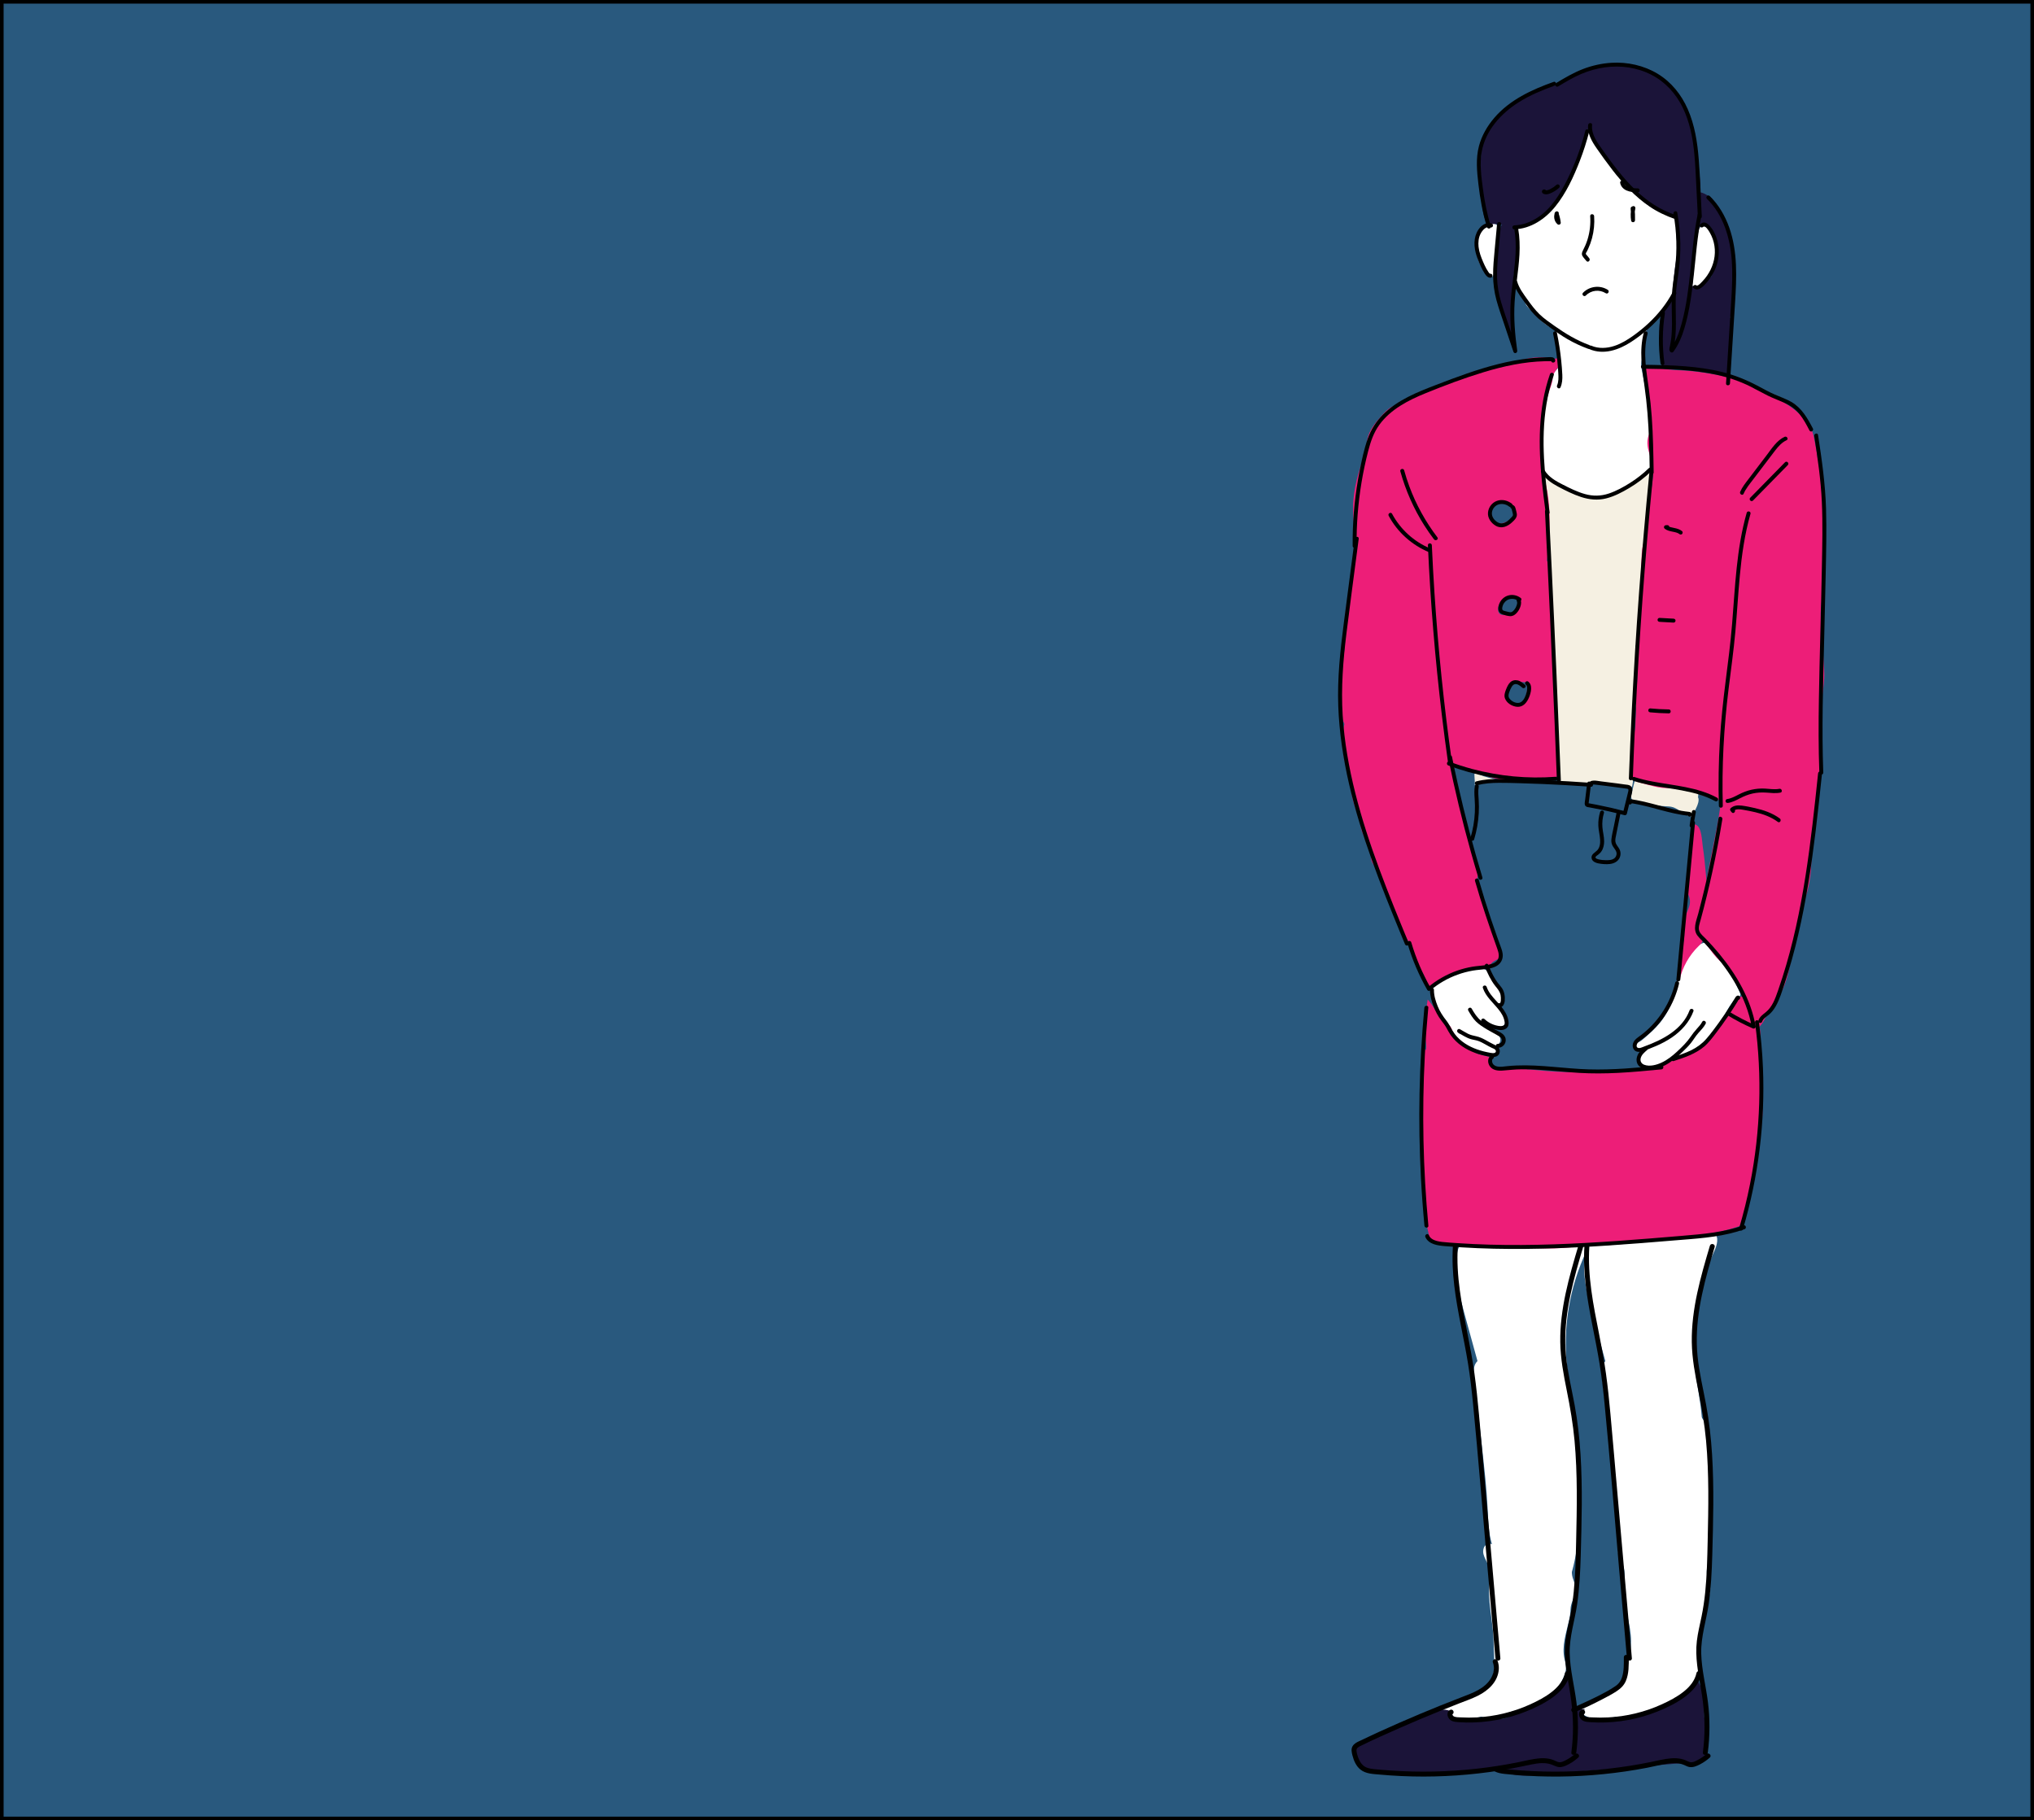 <?xml version="1.0" encoding="UTF-8"?>
<svg id="Layer_2" data-name="Layer 2" xmlns="http://www.w3.org/2000/svg" viewBox="0 0 1685.05 1507.99">
  <rect x="0" y="0" width="1685.05" height="1507.99" fill="#333333" stroke="none"/>
  <defs>
    <style>
      .cls-1 {
        fill: #f5f0e2;
      }

      .cls-1, .cls-2, .cls-3, .cls-4, .cls-5, .cls-6 {
        stroke-width: 0px;
      }

      .cls-7 {
        stroke: #000;
        stroke-miterlimit: 10;
        stroke-width: 2.99px;
      }

      .cls-7, .cls-6 {
        fill: #29597e;
      }

      .cls-3 {
        fill: #fff;
      }

      .cls-4 {
        fill: #1b1439;
      }

      .cls-5 {
        fill: #ed1e78;
      }
    </style>
  </defs>
  <g id="Layer_1-2" data-name="Layer 1">
    <g id="Layer_2-2" data-name="Layer 2">
      <polygon class="cls-7" points="1.5 1506.5 134.49 1506.5 1683.56 1506.5 1683.56 1.5 1.5 1.5 1.5 1506.5"/>
      <g>
        <path class="cls-3" d="m1422.27,212.68c-1.11,10.24-8.68,18.45-16.05,25.65-.75.73-1.55,1.49-2.57,1.73-1.48.35-3.04-.53-3.92-1.77-.87-1.25-1.19-2.79-1.42-4.3-1.82-11.87.66-24.03,4.23-35.34,1.14-3.62,2.76-9.04,6.62-10.72,4.41-1.92,8.34,2.33,9.98,6,2.47,5.52,3.78,12.75,3.13,18.75Z"/>
        <path class="cls-3" d="m1235.62,185.28c-2.26.3-4.26,1.65-5.91,3.24-5.99,5.8-7.9,15.01-6.09,23.14,1.44,6.47,5.05,12.44,10.12,16.71.48.41,1.02.82,1.65.86,1.23.1,2.1-1.17,2.57-2.31,2.61-6.31,1.52-13.44,1.73-20.26.07-2.22.28-4.43.49-6.65.34-3.58,1.15-7.43,1.05-11.02-.07-2.81-2.91-4.07-5.61-3.71Z"/>
        <path class="cls-3" d="m1313.24,114.38c-3.74,11.78-8.16,23.35-13.24,34.62-3.23,7.17-6.76,14.27-11.41,20.62-.67.92-1.4,1.93-1.33,3.06.07,1.12.92,2.06,1.93,2.56,1.01.49,2.14.62,3.26.73,2.44.25,4.87.51,7.31.76,3.72.39,7.43.77,11.17.92,6.06.24,12.13-.14,18.19-.52,3.05-.19,6.11-.39,9.11-.99,5.65-1.13,10.9-3.68,16.05-6.25,2.04-1.02,4.34-2.43,4.5-4.71.1-1.51-.83-2.88-1.73-4.1-2.38-3.18-4.93-6.25-7.62-9.17-.73-.8-1.49-1.59-2.4-2.18-.88-.57-1.88-.92-2.81-1.4-3.42-1.77-5.71-5.15-7.41-8.61-1.09-2.22-2.01-4.55-3.4-6.6-.95-1.4-2.09-2.65-3.22-3.92-3.73-4.19-7.27-8.62-9.96-13.56-.67-1.23-1.29-2.5-1.84-3.79-.28-.66-.88-3.48-1.45-3.73-1.55-.71-3.4,5.33-3.7,6.26Z"/>
        <path class="cls-3" d="m1298.4,167.7c-3.9-.23-8.08-.3-11.38,1.79-2.51,1.59-4.14,4.22-6.12,6.44-6.38,7.16-16.21,9.95-25.48,12.4,1.46,12.95,2.39,26.07.66,38.98-.61,4.55-1.47,9.52.89,13.45,1.62,2.71,4.59,4.52,5.82,7.43.47,1.12.66,2.34,1.12,3.46,1.33,3.21,4.63,5.05,7.14,7.46,1.65,1.59,2.99,3.47,4.53,5.18,6.36,7.08,15.66,10.74,24.81,13.35,11.49,3.28,24.17,5.2,35.11.4,2.8-1.23,5.48-2.93,7.35-5.35,1.79-2.33,2.75-5.18,3.62-7.98,6.53-20.99,10.13-43.37,6.21-65-.93-5.13-2.49-10.54-6.52-13.85-5.04-4.14-12.9-4.1-17.11-9.08-1.37-1.62-2.27-3.71-3.87-5.12-1.93-1.71-4.53-1.67-6.99-2.01-6.57-.92-13.17-1.56-19.79-1.95Z"/>
        <path class="cls-3" d="m1348.64,167.56c-11.83,1.26-24.18,2.7-34.06,9.33-3.05,2.05-5.83,4.6-7.64,7.79-3.74,6.61-2.75,15.12.81,21.83,2.99,5.63,7.65,10.43,9.48,16.54,1.31,4.37,1,9.21-.83,13.38-3.09,7.01-9.89,11.49-15.48,16.72-3.12,2.93-6.15,7.04-4.89,11.13,1.21,3.95,6.1,6.36,6.22,10.49.05,1.8-.87,3.49-1.14,5.27-.78,5.06,3.69,9.45,8.29,11.69,6.23,3.04,13.28,3.96,20.21,4.23,8.36.33,17.47-.52,23.7-6.1,2.2-1.97,3.9-4.41,5.58-6.83,1.48-2.13,2.96-4.27,3.97-6.66.4-.94.72-1.92,1.17-2.84.86-1.75,2.15-3.25,3.42-4.72,3.72-4.3,7.45-8.6,11.17-12.9,1.65-1.9,3.32-3.84,4.41-6.11,1.67-3.48,1.85-7.51,1.29-11.33-.89-6.08-3.53-11.75-6.33-17.23-9.38-18.37-20.78-35.63-32.14-52.85-.48-.72-1.96-1.13-1.83-.28"/>
        <path class="cls-3" d="m1363.27,166.7c-1.98-4.16-7.06-6.21-11.64-5.69s-8.67,3.15-12.05,6.28c-2.32,2.14-4.51,4.62-7.48,5.66-2.9,1.02-6.57.72-8.5,3.12-.75.93-1.08,2.12-1.31,3.29-.87,4.53-.35,9.31,1.47,13.55,4.41,10.23,15.28,15.78,23.27,23.53,5.53,5.36,9.76,11.91,13.59,18.6,1.91,3.34,3.76,6.76,6.25,9.7,2.17,2.56,5.24,4.86,8.57,4.43.87-.11,1.73-.41,2.61-.34.82.07,1.63.46,2.44.3,1.59-.31,2.19-2.48,3.73-2.99"/>
        <path class="cls-3" d="m1344.87,174.47c-1.36,2.02-2.74,4.23-2.65,6.66.04,1.11.39,2.18.85,3.19,2.09,4.66,6.28,7.96,10.1,11.34s7.61,7.38,8.41,12.42c.76,4.82-1.37,9.6-3.81,13.83-1.54,2.67-3.23,5.29-4.17,8.22-.94,2.93-1.04,6.3.55,8.94,2.12,3.53,6.49,4.82,10.22,6.57,3.19,1.49,6.15,3.51,9.53,4.49s7.47.64,9.8-1.99c1.25-1.41,1.83-3.27,2.37-5.07,1.11-3.65,2.22-7.32,2.94-11.07,2.96-15.51-.95-31.48-.25-47.25.04-.91.09-1.86-.25-2.71-.78-1.91-3.12-2.52-5.09-3.14-4.08-1.3-8.09-3.65-11.51-6.21-2.12-1.59-3.89-3.59-6.23-4.87-8.83-4.84-15.67-.96-20.81,6.65Z"/>
        <path class="cls-3" d="m1318.77,281.86c-8.39-4.85-17.21-9.82-26.89-10.17-.56-.02-1.16-.01-1.63.3-.68.46-.82,1.39-.88,2.22-.62,8.2-.06,16.49,1.65,24.53.33,1.55.7,3.17.27,4.69-.47,1.66-1.81,2.9-2.98,4.17-5.35,5.79-8.02,13.63-9.1,21.45-1.08,7.81-.71,15.74-.77,23.63-.07,8.29-.62,16.58-1.38,24.84-.27,2.87-.55,5.82.22,8.61.47,1.71,1.33,3.3,2.34,4.76,4.72,6.84,12.69,10.98,20.88,12.4,8.19,1.43,16.62.4,24.74-1.41,4.24-.94,8.63-2.21,11.72-5.27,2.46-2.44,3.82-5.76,5-9.02,5.15-14.24,8.18-29.43,7.04-44.53s-6.68-30.11-16.98-41.21c-2.55-2.74-5.38-5.26-7.46-8.38-1.37-2.06-2.39-4.34-3.07-6.72"/>
        <path class="cls-3" d="m1341.49,274.04c-5.22-1.43-10.81-2.81-15.94-1.08-4.56,1.54-8.04,5.4-10.16,9.72s-3.03,9.12-3.85,13.86c-.58,3.35-1.12,6.75-.79,10.13.33,3.36,1.5,6.56,2.64,9.74,3.27,9.15,6.3,18.47,7.35,28.12s-.01,19.76-4.57,28.34c-4.69,8.82-13.05,15.62-22.64,18.41-1.72.5-3.84,1.29-3.96,3.07-.07,1.11.72,2.06,1.48,2.87,2.06,2.19,4.23,4.3,6.62,6.13,5.85,4.49,12.99,7.28,20.34,7.94,8.64.77,17.37-1.36,25.19-5.1,7.83-3.73,14.82-9.01,21.34-14.73.83-.73,1.67-1.49,2.23-2.45.92-1.6.93-3.57.56-5.38-.76-3.78-2.96-7.08-5.21-10.21-9.72-13.53-21.87-26.14-37.51-31.9"/>
        <path class="cls-3" d="m1346.65,284.41c-3.32-1.3-7.15-.67-10.34.9-3.2,1.57-5.88,4-8.47,6.45-2.86,2.69-5.8,5.67-6.63,9.51-.59,2.74-.01,5.59.69,8.31,2.65,10.35,6.98,20.25,9.16,30.71,1.35,6.48,1.86,13.14,1.52,19.75-.26,5.02-.91,10.49,1.88,14.68,2.24,3.38,6.25,5.11,10.14,6.26,3.89,1.14,7.98,1.92,11.4,4.1,1.54.98,2.99,2.27,4.8,2.55,2.49.39,4.93-1.36,6.12-3.58,1.19-2.22,1.4-4.82,1.52-7.34,1.1-23.35-3.53-46.55-8.16-69.47-.38-1.86-.75-3.74-.68-5.64.1-2.55,1-5,1.53-7.49,1.03-4.9.6-10.1-1.24-14.76-.51-1.3-1.16-2.59-2.22-3.49-2.11-1.79-5.25-1.59-7.74-2.8"/>
        <path class="cls-3" d="m1349.32,282c.86,2.19,2.98,4.02,5.33,3.91.93-.04,1.83-.38,2.64-.83,5.73-3.18,7.79-14.22.62-17.02-7.75-3-10.71,8.53-8.59,13.94Z"/>
        <path class="cls-3" d="m1234.96,810.32c.14-3.82-3.23-7.07-6.93-8.04-3.7-.96-7.61-.16-11.31.81-8.62,2.27-16.99,5.48-24.92,9.55-1.3.67-2.62,1.38-3.64,2.43-2.11,2.17-2.62,5.44-2.47,8.46.36,7.06,3.73,13.59,7.42,19.63,7.39,12.1,17.07,23.79,30.46,28.47,3.45,1.21,7.06,1.91,10.65,2.61,1.77.35,3.76.65,5.26-.36s1.53-3.9-.25-4.23c2.35-1.15,4.49-2.93,5.54-5.33,1.05-2.4.8-5.45-1.03-7.32-1.85-1.89-4.74-2.2-7.18-3.21-2.74-1.13-5.05-3.26-6.4-5.9,1.92,1.04,3.9,1.94,5.95,2.7,2.94,1.1,6.46,1.84,9.06.07,2.71-1.85,3.22-5.82,2.05-8.88-1.17-3.06-3.63-5.43-6.01-7.68,1.93-.54,3.2-2.5,3.52-4.49.32-1.98-.11-4-.54-5.96-.62-2.83-1.35-5.84-3.46-7.81-.86-.8-1.9-1.38-2.75-2.19-2.35-2.26-2.82-5.93-5.03-8.33-2.05-2.24-5.33-3-8.35-2.71s-5.87,1.5-8.66,2.69"/>
        <path class="cls-3" d="m1392.34,806.07c-3.73,10.51-5.75,21.68-10.86,31.59-1.82,3.52-4.01,6.85-6.53,9.91-3.72,4.52-8.13,8.41-12.51,12.29-1.55,1.37-3.14,2.76-5.04,3.58-.96.41-2.01.68-2.83,1.33-.82.65-1.35,1.85-.83,2.76.56.98,1.91,1.06,2.91,1.59,2.4,1.27,2.27,4.75,1.51,7.36-.77,2.61-1.77,5.65-.16,7.85.96,1.32,2.65,1.92,4.28,2.09,2.35.25,4.71-.23,7-.79,4.86-1.2,9.61-2.83,14.19-4.85,2.22-.98,4.48-2.12,5.96-4.04.54-.7,1.13-1.58,2.02-1.54.59.03,1.07.48,1.62.7,1.22.51,2.59-.15,3.75-.8,7.07-3.93,14.44-8.15,18.73-15.01,1.07-1.71,1.92-3.56,3.09-5.2,1.46-2.05,3.36-3.73,4.97-5.66,6.04-7.21,8.09-17.9,16.12-22.79.73-.45,1.55-.89,1.89-1.68.4-.95-.04-2.02-.48-2.95-2.19-4.67-4.39-9.33-6.58-14-3.08-6.56-6.19-13.15-10.35-19.08-1.6-2.29-3.4-4.5-5.74-6.03-12.31-8.03-22.95,14.42-26.13,23.37Z"/>
        <path class="cls-3" d="m1312.92,1039.35c-2.32,17.44,2.37,34.96,7.02,51.93,9.59,34.97,19.17,69.94,29.1,104.82,2.37,8.32,4.84,16.8,9.81,23.87s13.01,12.59,21.65,12.24c9.59-.39,17.62-7.81,22.26-16.21,6.88-12.43,8.16-27.25,7.11-41.42s-4.26-28.09-5.79-42.22c-3.53-32.5,2.05-65.94,15.95-95.54,2.39-5.09,4.51-12.27-.17-15.37-1.91-1.26-4.35-1.27-6.63-1.22-19.65.43-39.26,2.15-58.69,5.13-8.83,1.35-17.96,4.13-26.87,4.22-8.65.1-13.28-1.23-14.75,9.77Z"/>
        <path class="cls-3" d="m1370.14,1209.99c-1.58-1.67-3.18-3.37-4.27-5.39s-1.65-4.44-.99-6.65c.46-.01.92-.02,1.38-.03"/>
        <path class="cls-3" d="m1341.42,1130.56c-1.48-2.01-3.19-4.14-5.62-4.72-3.4-.81-6.84,1.9-8.08,5.17-1.24,3.26-.86,6.89-.45,10.37,2.33,19.95,4.65,39.89,6.98,59.84,1.85,15.87,3.7,31.75,4.56,47.7.47,8.85.65,17.79,2.7,26.41,5.11,21.46,21.09,38.39,36.44,54.23,1.38,1.43,2.84,2.9,4.72,3.54,2.04.69,4.3.29,6.34-.41,11.4-3.86,18.12-15.6,21.95-27,7.53-22.41,7.88-46.57,6.72-70.18-.33-6.62-.77-13.23-1.2-19.84-.5-7.53-1-15.06-1.5-22.59-.41-6.1-.92-12.53-4.38-17.58-2.43-3.54-6.08-6.04-9.79-8.22-8.93-5.25-18.65-9.14-28.74-11.49-1.96-.46-4.15-.83-5.89.19-2.6,1.51-2.42,4.84-1.99,7.39-3.14.85-19.68-28.62-22.77-32.81Z"/>
        <path class="cls-3" d="m1377.86,1314.29c-7.14-11.21-15.46-21.67-24.77-31.16-2.48-2.52-5.91-5.18-9.19-3.87-2.98,1.18-3.91,5.11-3.16,8.23.74,3.12,2.65,5.83,3.77,8.83,2.45,6.59.92,13.9.84,20.93-.16,14.33,5.87,28.18,5.86,42.51,0,6.11-1.11,12.17-2.31,18.16-1.58,7.82-3.61,16.11-9.42,21.58-3.81,3.59-8.82,5.55-13.7,7.43-5.62,2.16-11.23,4.33-16.85,6.49-.92.36-2.01.93-2.03,1.91-.01.56.34,1.05.69,1.48,3.97,4.8,10.28,7.24,16.5,7.56,6.22.32,12.39-1.28,18.23-3.42,17.72-6.5,33.98-18.88,41.51-36.19,1.88-4.33,3.2-8.88,4.25-13.48,1.8-7.85,2.87-15.95,2.15-23.97-.65-7.22-2.75-14.3-6.15-20.7"/>
        <path class="cls-3" d="m1401,1303.07c-7.82,2.24-16.26,4.92-20.87,11.63-3.24,4.72-4.01,10.7-4.01,16.42s.66,11.48-.1,17.15c-.71,5.26-2.64,10.28-4.55,15.23-2.56,6.63-5.32,13.55-10.72,18.17-3.6,3.07-8.29,5.05-10.81,9.06-1.49,2.37-2.04,5.2-2.94,7.85-2.31,6.8-6.98,12.56-9.7,19.2-.56,1.36-.87,3.26.4,4,.22.13.47.2.71.27,5.57,1.58,11.64,1.33,17.06-.7,2.23-.84,4.35-1.96,6.6-2.74,6.35-2.2,13.91-1.77,18.99-6.18,3.52-3.07,5.24-8.06,9.32-10.32,2.47-1.37,5.82-1.79,7.08-4.32.44-.89.53-1.91.62-2.89.23-2.69.45-5.39.68-8.08.46-5.51.69-11.76-3.13-15.77-1.73-1.82-4.08-2.89-6.37-3.93-1.43-.65-2.87-1.3-4.3-1.95"/>
        <path class="cls-3" d="m1402.21,1290.63c-1.1-1.61-3.64-.66-5.13.59-7.02,5.86-10.45,14.83-14.2,23.17-3.03,6.74-6.47,13.37-8.19,20.55s-1.55,15.18,2.33,21.46c2,3.24,4.94,5.97,6.11,9.59,2.26,6.99-2.79,14.52-1.49,21.74.75,4.17,3.53,7.68,6.53,10.67.53.53,1.12,1.17,1.04,1.91-.07.66-.64,1.16-1.21,1.51-1.47.91-3.18,1.37-4.74,2.12-1.56.75-3.07,1.93-3.51,3.61-.44,1.67.72,3.78,2.45,3.76.42,0,.83-.13,1.22-.25,10.76-3.43,19.82-11.83,24.05-22.3,1.18-2.93,2.01-6.1,1.63-9.24-.21-1.7-.76-3.33-1.15-5-2.55-10.7,1.4-21.72,3.79-32.46.48-2.13.89-4.28,1.04-6.46.09-1.41.07-2.83.28-4.24.3-2.06,1.08-4.01,1.78-5.97,1.47-4.1,2.64-8.53,1.66-12.78-.44-1.91-1.29-3.69-1.84-5.57-.69-2.38-.88-4.91-.55-7.37.29-2.11.95-4.17.91-6.3s-1.02-4.44-3.01-5.2c-2.99-1.15-5.93,1.7-7.72,4.36-2.9,4.3-5.35,8.92-7.28,13.73"/>
        <path class="cls-3" d="m1207.01,1039.35c-2.32,17.44,2.37,34.96,7.02,51.93,9.59,34.97,19.17,69.94,29.1,104.82,2.37,8.32,4.84,16.8,9.81,23.87s13.01,12.59,21.65,12.24c9.59-.39,17.62-7.81,22.26-16.21,6.88-12.43,8.16-27.25,7.11-41.42s-4.26-28.09-5.79-42.22c-3.53-32.5,2.05-65.94,15.95-95.54,2.39-5.09,4.51-12.27-.17-15.37-1.91-1.26-4.35-1.27-6.63-1.22-19.65.43-39.26,2.15-58.69,5.13-8.83,1.35-17.96,4.13-26.87,4.22-8.66.1-13.29-1.23-14.75,9.77Z"/>
        <path class="cls-3" d="m1258.34,1209.99c-1.58-1.67-3.18-3.37-4.27-5.39s-1.65-4.44-.99-6.65c.46-.01.92-.02,1.38-.03"/>
        <path class="cls-3" d="m1234.83,1130.56c-1.41-2.01-3.04-4.14-5.36-4.72-3.24-.81-6.52,1.9-7.7,5.17-1.19,3.26-.82,6.89-.43,10.37,2.22,19.95,4.44,39.89,6.66,59.84,1.76,15.87,3.53,31.75,4.35,47.7.45,8.85.62,17.79,2.58,26.41,4.88,21.46,20.1,38.39,34.74,54.23,1.32,1.43,2.71,2.9,4.5,3.54,1.95.69,4.1.29,6.05-.41,10.86-3.86,17.27-15.6,20.93-27,7.18-22.41,7.52-46.57,6.41-70.18-.31-6.62-.73-13.23-1.15-19.84-.48-7.53-.95-15.06-1.43-22.59-.39-6.1-.88-12.53-4.17-17.58-2.31-3.54-5.8-6.04-9.33-8.22-8.51-5.25-17.78-9.14-27.4-11.49-1.87-.46-3.96-.83-5.62.19-2.48,1.51-2.31,4.84-1.89,7.39-3.03.85-18.8-28.62-21.74-32.81Z"/>
        <path class="cls-3" d="m1266.07,1314.29c-7.14-11.21-15.46-21.67-24.77-31.16-2.48-2.52-5.91-5.18-9.19-3.87-2.98,1.18-3.91,5.11-3.16,8.23.74,3.12,2.65,5.83,3.77,8.83,2.45,6.59.92,13.9.84,20.93-.16,14.33,3.86,30.33,3.85,44.66,0,6.11,1.21,17.54,0,23.54-1.58,7.82-3.91,8.58-9.72,14.06-3.81,3.59-8.82,5.55-13.7,7.43-5.62,2.16-11.23,4.33-16.85,6.49-.92.36-2.01.93-2.03,1.91-.01.56.34,1.05.69,1.48,3.97,4.8,10.28,7.24,16.5,7.56,6.22.32,12.39-1.28,18.23-3.42,17.72-6.5,33.98-18.88,41.51-36.19,1.88-4.33,3.2-8.88,4.25-13.48,1.8-7.85,2.87-15.95,2.15-23.97-.65-7.22-2.75-14.3-6.15-20.7"/>
        <path class="cls-3" d="m1289.21,1303.07c-7.82,2.24-16.26,4.92-20.87,11.63-3.24,4.72-4.01,10.7-4.01,16.42s.66,11.48-.1,17.15c-.71,5.26-2.64,10.28-4.55,15.23-2.56,6.63-5.32,13.55-10.72,18.17-3.6,3.07-8.29,5.05-10.81,9.06-1.49,2.37-2.04,5.2-2.94,7.85-2.31,6.8-6.98,12.56-9.7,19.2-.56,1.36-.87,3.26.4,4,.22.13.47.2.71.27,5.57,1.58,11.64,1.33,17.06-.7,2.23-.84,4.35-1.96,6.6-2.74,6.35-2.2,13.91-1.77,18.99-6.18,3.52-3.07,5.24-8.06,9.32-10.32,2.47-1.37,5.82-1.79,7.08-4.32.44-.89.53-1.91.62-2.89.23-2.69.45-5.39.68-8.08.46-5.51.69-11.76-3.13-15.77-1.73-1.82-4.08-2.89-6.37-3.93-1.43-.65-2.87-1.3-4.3-1.95"/>
        <path class="cls-3" d="m1290.41,1290.63c-1.1-1.61-3.64-.66-5.13.59-7.02,5.86-10.45,14.83-14.2,23.17-3.03,6.74-6.47,13.37-8.19,20.55s-1.55,15.18,2.33,21.46c2,3.24,4.94,5.97,6.11,9.59,2.26,6.99-2.79,14.52-1.49,21.74.75,4.17,3.53,7.68,6.53,10.67.53.53,1.12,1.17,1.04,1.91-.07.66-.64,1.16-1.21,1.51-1.47.91-3.18,1.37-4.74,2.12-1.56.75-3.07,1.93-3.51,3.61-.44,1.67.72,3.78,2.45,3.76.42,0,.83-.13,1.22-.25,10.76-3.43,19.82-11.83,24.05-22.3,1.18-2.93,2.01-6.1,1.63-9.24-.21-1.7-.76-3.33-1.15-5-2.55-10.7,1.4-21.72,3.79-32.46.48-2.13.89-4.28,1.04-6.46.09-1.41.07-2.83.28-4.24.3-2.06,1.08-4.01,1.78-5.97,1.47-4.1,2.64-8.53,1.66-12.78-.44-1.91-1.29-3.69-1.84-5.57-.69-2.38-.88-4.91-.55-7.37.29-2.11.95-4.17.91-6.3-.04-2.12-1.02-4.44-3.01-5.2-2.99-1.15-5.93,1.7-7.72,4.36-2.9,4.3-5.35,8.92-7.28,13.73"/>
        <path class="cls-4" d="m1242.34,185.92c-1.4,8.56-2.65,17.14-3.73,25.75-.44,3.46-.85,6.94-.88,10.43-.04,5.07.72,10.1,1.64,15.08,2.78,14.9,7.08,29.52,12.82,43.56,2.47-10.75-.76-22,.32-32.98.33-3.33,1.05-6.61,1.27-9.94.2-3.07-.02-6.15.22-9.22.42-5.38,2.25-10.56,2.98-15.9.78-5.71.29-11.54-.72-17.22-.45-2.55-1.03-5.14-2.47-7.29s-3.92-3.78-6.49-3.51-4.84,2.93-4.11,5.41"/>
        <path class="cls-4" d="m1264.95,79.94c-6.02,2.79-12.08,5.6-17.41,9.56-10.6,7.87-17.71,20.11-19.94,33.12-1.13,6.6-1.07,13.35-.91,20.05.17,7.17.46,14.34.85,21.51.33,5.9.75,11.88,2.68,17.47.47,1.35,1.1,2.77,2.34,3.49,1.28.74,2.86.54,4.33.45,4.87-.29,9.81.87,14.04,3.31.74.43,1.52.91,2.37.88.35-.01.69-.11,1.03-.2,6.64-1.9,13.27-4.14,19.11-7.83,9.67-6.11,16.51-15.78,22.19-25.71,7.38-12.9,13.23-26.67,17.4-40.94.77-2.63,1.6-5.46,3.77-7.12,1.1-.85,2.45-1.3,3.77-1.75,12.2-4.14,24.12-9.11,35.66-14.85,2.95-1.47,6.29-3.66,6.22-6.95-.03-1.48-.8-2.85-1.74-3.99-4.39-5.35-11.99-6.53-18.89-7.06-9.1-.71-18.24-.95-27.37-.72-4.7.12-9.63.31-13.83-1.82-.91-.46-1.79-1.04-2.79-1.24-.94-.19-1.92-.03-2.87.13-6.28,1.14-12.89,1.69-19.03,3.22,2.98,1.41-2.14,2.89-3.33,3.44-2.55,1.19-5.1,2.37-7.65,3.55Z"/>
        <path class="cls-4" d="m1314.34,57.08c-10.99,3.18-21.3,9-29.21,17.27-2.1,2.19-4.08,4.65-4.85,7.59-.18.68-.29,1.43-.03,2.09.38.97,1.43,1.49,2.42,1.83,4.28,1.43,8.93.99,13.44,1.19,5.25.23,10.45,1.37,15.32,3.33,1.37.55,2.76,1.21,3.69,2.35,2.24,2.75.93,6.78.95,10.32.04,7.52,6.5,13.45,13.14,16.98,11.74,6.26,25.28,8.2,38.56,8.92,5.61.31,11.31.4,16.77-.95,5.45-1.35,10.7-4.31,13.78-9.01,3.22-4.92,3.73-11.25,2.5-17.01-1.23-5.75-4.03-11.04-7.05-16.09-6.43-10.75-14.4-21.54-25.81-27.36-3.59-1.83-7.12-2.3-11.07-2.75-6.52-.75-12.9-1.82-19.5-1.83-7.78,0-15.57.97-23.05,3.13Z"/>
        <path class="cls-4" d="m1353.88,115.33c-5.43-1.33-10.6-3.56-16.02-4.89-5.43-1.33-11.36-1.68-16.42.68-.41.19-.83.41-1.1.78-.52.72-.28,1.72-.02,2.58.83,2.72,1.7,5.5,3.37,7.8.85,1.16,1.89,2.17,2.84,3.25,4.18,4.76,6.59,10.79,10.25,15.96,2.56,3.62,5.7,6.78,8.83,9.92,6.08,6.1,12.17,12.22,18.91,17.58,3.6,2.87,7.44,5.54,11.77,7.09,2.52.9,5.16,1.4,7.71,2.2,3.41,1.06,6.89,2.67,10.41,2.04,3.6-.64,6.38-3.5,8.52-6.46,1.96-2.7,3.62-5.65,4.6-8.85,1.65-5.36,1.29-11.11.76-16.69-.88-9.31-2.21-18.58-3.97-27.76-.93-4.84-2.08-9.86-5.24-13.63-.34-.4-.72-.8-1.23-.95-.66-.19-1.35.1-1.96.41-2.98,1.52-5.61,3.71-7.64,6.37-3.3,4.33-7.34,7.82-13.24,7.1-3.34-.41-6.61-1.82-9.94-2.45-3.72-.7-7.5-1.18-11.19-2.08Z"/>
        <path class="cls-4" d="m1390.14,202.96c-.15,3.61-.8,7.17-1.37,10.74-3.64,22.57-4.43,45.6-2.36,68.36.21,2.33.42,4.83-.71,6.88,2.2-5.04,4.4-10.08,6.61-15.13,1.64-3.76,3.29-7.52,4.57-11.42,1.35-4.12,2.29-8.37,3.08-12.63.94-5.07,1.67-10.18,2.19-15.32,1.71-16.78,1.27-34.1,7.17-49.91.5-1.35,1.06-2.71,1.16-4.14.17-2.27-.81-4.46-1.76-6.53-1.36-2.97-2.73-5.94-4.09-8.91-.12-.27-.26-.56-.52-.7-.32-.17-.71-.07-1.05.04-4.74,1.57-12.3,6.52-14.15,11.51-1.49,4.01-.54,8.37.03,12.46.67,4.88,1.41,9.77,1.2,14.7Z"/>
        <path class="cls-4" d="m1374.76,271.64c-.22,8.97,1.72,17.86,1.97,26.83.07,2.64.38,5.89,2.82,6.9.87.36,1.84.33,2.77.25,3.05-.25,6.09-.91,9.15-.72,2.66.17,5.25.99,7.91,1.1,6.84.28,13.15-4.3,16.8-10.09,3.65-5.79,5.13-12.65,6.43-19.37.61-3.18,1.2-6.42.83-9.64-.34-3.01-1.5-5.85-2.64-8.65-2.3-5.62-5.14-11.8-10.78-14.05-1.76-.7-4.07-1.35-4.33-3.23-.1-.68.13-1.39-.05-2.06-.34-1.31-1.94-1.76-3.28-1.98-2.07-.35-4.3-.67-6.18.26-3.57,1.77-4.17,6.43-7.03,8.89-2.32,2-5.16,2.26-7.35,4.7-4.92,5.49-7.04,13.61-7.04,20.86Z"/>
        <path class="cls-4" d="m1418.63,164.68c-4.13-3.07-8.87-6.3-13.95-5.52-.02,5.04-.03,10.16,1.38,14.99.8,2.75,2.07,5.63,1.26,8.38-.17.56-.41,1.18-.14,1.7.17.34.53.54.87.7,2.83,1.37,6.17,1.56,8.83,3.25,1.04.66,1.94,1.54,2.71,2.5,2.57,3.21,3.72,7.38,3.91,11.49.19,4.11-.51,8.2-1.3,12.24-1.45,7.39-3.4,15.09-8.54,20.59-3.46,3.7-8.35,6.42-10.02,11.2-.37,1.07-.56,2.24-.31,3.34.21.93.73,1.76,1.26,2.56,1.78,2.64,3.87,5.07,6.22,7.22,3.77,3.45,8.47,6.58,9.68,11.55.11.46.22.98.6,1.27.44.33,1.05.22,1.58.06,3.96-1.18,7.24-4.12,9.41-7.63s3.33-7.57,4.02-11.64c1.49-8.86.87-17.92.25-26.88-.23-3.23-.45-6.46-.68-9.69-.21-3.06-.43-6.12-.86-9.16-1.31-9.1-4.6-17.78-7.86-26.38-.58-1.53-1.17-3.07-2.09-4.42-2.87-4.23-8.77-6.37-10-11.32.3.47.59.95.89,1.42"/>
        <path class="cls-4" d="m1416.58,240.95c2.15-3.18,4.31-6.38,5.87-9.88.28-.64.55-1.31.51-2.01-.05-.7-.5-1.41-1.19-1.54-.57-.1-1.13.22-1.62.52-3.74,2.32-7.51,4.66-10.69,7.69-1.79,1.7-3.51,3.69-5.9,4.3-1.67.42-3.81.29-4.68,1.77-.95,1.62.69,3.71,2.52,4.16s3.75-.04,5.63.06"/>
        <path class="cls-4" d="m1419.38,198.04c1.5,3.36,3.42,6.52,5.34,9.67.59.97,1.23,1.98,2.23,2.5.55-4.07-.14-8.3-1.94-11.99-.79-1.62-4.48-9.91-6.32-10.2-2.83-.47.12,8.74.69,10.02Z"/>
        <path class="cls-4" d="m1421.86,174.88c-.59-2.18-1.18-4.36-1.77-6.54-.24-.9-.51-1.85-1.16-2.52-.98-1.01-2.6-1.14-3.94-.72-.65.2-1.36.68-1.3,1.35.03.39.31.7.58.98,1.35,1.41,2.76,2.76,4.22,4.06"/>
        <path class="cls-4" d="m1426.2,264.23c.19-.67-.57-1.29-1.26-1.24-.69.05-1.26.53-1.77,1-2.16,2-4.14,4.18-5.92,6.53-1.15,1.53-2.26,3.25-2.28,5.17-.02,3.26,3.1,6.17,2.31,9.33-.57,2.26-2.88,3.52-4.73,4.95-2.62,2.03-4.54,4.8-6.43,7.53-.6.87-1.21,1.75-1.81,2.62-1.06,1.54-2.14,3.09-2.77,4.85,10.57,1.03,20.68,4.86,31.17,6.53,1.01-13.31,1.19-26.68.53-40.01-.14-2.82-.31-5.67.1-8.47.35-2.36.85-5.37-1.19-6.63-1.89-1.17-4.3.33-5.82,1.96-2.27,2.43-4.08,5.29-5.28,8.38"/>
        <path class="cls-4" d="m1431.56,265.45c-.21,1.51-.32,3.08.12,4.54.3.98.91,1.91,1.72,2.52.39.29.84.51,1.32.62.17-1.56.35-3.12.52-4.67.19-1.72.86-4.19-1.27-4.99-1.77-.67-2.18.37-2.41,1.98Z"/>
        <path class="cls-1" d="m1282.11,393.24c.81,5.99,5.56,10.7,10.65,13.95,5.09,3.26,10.8,5.58,15.44,9.45,5.02,4.19,8.48,9.96,11.19,15.9,7.93,17.38,10.11,36.73,12.19,55.72,1.57,14.31,3.14,28.74,1.84,43.08-1.78,19.7-9.08,38.87-20.86,54.76-2.81,3.79-5.99,7.5-10.23,9.58s-9.76,2.16-13.32-.93c-4.69-4.07-4.21-11.34-3.49-17.51,4.56-39.18,2.6-78.8.64-118.2-.89-17.9-1.79-35.82-3.66-53.65-.1-1-.11-2.22.75-2.75.86-.52,2.04,1.11,1.07,1.39"/>
        <path class="cls-1" d="m1278.62,393.93c1.47,8.54,2.94,17.14,2.88,25.81-.03,4.19-.42,8.37-.4,12.56.03,6.99,1.22,13.93,1.48,20.92.18,4.7-.06,9.41.14,14.11.31,7.52,1.72,14.94,3.13,22.33,8.53-4.94,11.37-15.95,18.48-22.79,3.37-3.25,7.7-5.48,12.3-6.35,1.74-.33,3.56-.46,5.27-.01,1.92.51,3.59,1.72,5.04,3.07,4.37,4.05,7.33,9.6,8.23,15.49,5.76-2.52,9.03-8.53,11.93-14.11s6.27-11.56,12.1-13.92c.83-.34,1.71-.6,2.41-1.16,1.62-1.31,1.69-3.71,1.79-5.8.49-9.48,4.72-18.54,4.69-28.03-.01-3.98-.78-7.96-.38-11.93.31-3.17,1.37-6.27,1.21-9.45-.09-1.94-1.06-4.23-2.99-4.42-.82-.08-1.61.25-2.35.62-5.48,2.72-9.57,7.56-14.39,11.33-7.92,6.19-18.09,9.27-28.11,8.96-4.76-.15-9.42-1.22-14.02-2.37-4.18-1.05-7.3-3.78-10.88-6.05-5.53-3.51-11.42-6.48-17.56-8.81Z"/>
        <path class="cls-1" d="m1302.38,503.75c-2.18-6.84-4.37-13.68-6.55-20.53-.43-1.35-1-2.85-2.3-3.41-1.99-.85-4.03,1.1-5.15,2.94-2.72,4.45-4.24,9.63-4.37,14.84-.1,4.03.62,8.11-.07,12.08-.29,1.68-.83,3.32-1.06,5.01-.54,3.99.67,7.99,1.87,11.84,1.3,4.16,2.59,8.32,3.89,12.48.24.78.58,1.67,1.36,1.94,1.2.42,2.24-.92,2.79-2.07,4.72-9.84,7.93-20.4,9.49-31.2.44-3.04.72-6.28-.57-9.07"/>
        <path class="cls-1" d="m1327.57,453.06c-3.6.43-7.3,1.72-9.58,4.54-2.86,3.52-2.86,8.48-2.62,13.01.96,17.9,3.67,35.71,3.55,53.63-.03,4.64-.32,9.51-2.74,13.47-1.65,2.69-4.31,5.12-4.23,8.27.09,3.43,3.41,5.83,6.58,7.16,3.58,1.5,7.41,2.36,11.29,2.56,2.4.12,4.86-.03,7.1-.92,8.45-3.37,10.2-15.32,18.05-19.92.59-.35,1.25-.68,1.58-1.28.19-.35.26-.75.32-1.15.63-4.08,1.26-8.16,1.89-12.24,1.14-7.39,2.28-14.83,2.07-22.3-.07-2.49-.29-4.97-.34-7.47-.07-3.49.2-6.98.47-10.46.26-3.28.51-6.55.77-9.83.33-4.25.67-8.54,1.97-12.6.65-2.02,1.54-3.98,1.9-6.07s.12-4.42-1.27-6.02c-1.37-1.58-3.64-2.18-5.71-1.89s-3.96,1.35-5.62,2.63c-3.06,2.35-6.01,9.02-10.09,9.04-1.93.01-4.02-1.16-5.88-1.61-3.08-.73-6.31-.92-9.46-.55Z"/>
        <path class="cls-1" d="m1334.64,550.12c-3.46-1.39-7.46-.78-10.84.79s-6.25,4.03-9.08,6.45c-1.56,1.33-3.13,2.69-4.26,4.4-1.82,2.76-2.3,6.15-2.74,9.43-.35,2.58-.69,5.16-1.04,7.75-.17,1.29-.36,2.63-1.08,3.71-.84,1.27-2.3,2.01-3.75,2.48-2.78.91-5.8,1.04-8.65.4-.95-.22-1.97-.52-2.88-.15-1.59.64-1.8,2.76-1.75,4.47.56,19.12,2.18,38.18,3.79,57.24.04.51.09,1.03.37,1.46.56.87,1.79.96,2.83.92,5.23-.24,10.51-1.57,15.63-.47,2.02.43,4,1.24,6.06,1.14,1.52-.08,2.96-.65,4.45-.97,9.48-2.02,19.11,6.37,28.43,3.73.59-.17,1.2-.4,1.59-.87.34-.42.48-.97.59-1.49,2.45-11.84-1.02-24.05-4.93-35.49s-8.36-23.09-7.92-35.18c.13-3.54.68-7.11.14-10.61-.82-5.27-4.01-9.86-5.57-14.95-.66-2.15-1.03-4.4-1.95-6.46s-2.51-3.97-4.7-4.53"/>
        <path class="cls-1" d="m1340.07,536.74c-.48-.82-1.59-1.09-2.51-.85-.92.24-1.68.88-2.35,1.55-4.34,4.3-6.43,10.32-8.25,16.15-.58,1.86-1.15,3.75-1.21,5.69-.14,4.03,1.86,7.77,3.48,11.47,1.56,3.59,2.8,7.32,3.7,11.13.63,2.68,1.09,5.47.56,8.17-.58,2.98-2.29,5.59-3.62,8.31-1.24,2.54-2.18,5.24-2.78,8-.26,1.22-.46,2.5-.14,3.71.36,1.33,1.3,2.41,2.21,3.44,3.08,3.47,6.42,7.11,10.91,8.33,1.28.35,2.62.48,3.86.97,1.58.63,2.91,1.8,3.9,3.18.49.68.93,1.43,1.63,1.87.71.45,1.79.44,2.24-.27.2-.31.23-.7.26-1.07.76-9.51,1.51-19.03,1.82-28.56.1-3.12.15-6.25.65-9.34.34-2.09.88-4.15,1.18-6.25.92-6.42-.43-12.91-.91-19.38-.18-2.43-.23-4.9.18-7.3.24-1.41.64-2.79.86-4.2.36-2.31.23-4.66.05-6.99-.26-3.48-.61-6.96-1.06-10.42-.2-1.55-.5-3.25-1.72-4.23-1.15-.92-2.77-.9-4.24-.79-5.12.37-10.2,1.3-15.12,2.75-.99.29-2,.62-2.79,1.28-1.89,1.57-1.92,4.41-1.8,6.86"/>
        <path class="cls-1" d="m1402.48,674.95c-.34.81-.84,1.75-1.72,1.81-.47.03-.92-.22-1.33-.46-3.02-1.79-6.03-3.59-9.05-5.38-1.38-.82-2.78-1.65-4.31-2.15-2.23-.73-4.63-.73-6.97-.85-8.16-.41-16.16-2.33-24.1-4.24-1.06-.26-2.2-.55-2.92-1.37-1.13-1.28-.79-3.24-.39-4.91.73-3.01,1.46-6.02,2.18-9.04.09-.38.2-.78.48-1.05.37-.36.95-.38,1.46-.38,5.68.08,11.26,1.4,16.78,2.71,5.67,1.35,11.34,2.69,17,4.04,4.76,1.13,12.9,1.94,16.42,5.72,3.56,3.79-1.94,11.71-3.53,15.55Z"/>
        <path class="cls-1" d="m1410.45,657.78c-2.35-.99-4.71-1.99-7.06-2.98-.73-.31-1.48-.62-2.27-.7-1.77-.18-3.59.97-4.18,2.65-.15.41-.22.87-.08,1.29.2.56.75.9,1.27,1.17,1.95,1.03,4.07,1.76,6.24,2.14.43.08.89.14,1.3-.01.74-.26,1.13-1.09,1.21-1.87.08-.78-.06-1.58.02-2.36"/>
        <path class="cls-1" d="m1221.72,650.42c6.43-1.1,12.98-1.52,19.5-1.25.63.03,1.28.05,1.85-.22.56-.27.98-.96.73-1.53-.22-.5-.81-.71-1.34-.85-5.62-1.57-12.07-2.55-17.32-5.13-1.78-.87-2.86-2.41-3.61-.27-.29.82.66,9.16.19,9.25Z"/>
        <path class="cls-5" d="m1177.22,329.63c-6.19-1.99-13.12,1.15-17.36,6.08s-6.31,11.32-8.02,17.59c-15.49,56.63-9.87,118.31,12.99,172.39,6.46,15.28,14.67,30.49,27.9,40.5s32.56,13.5,46.49,4.5c6.85-4.43,11.76-11.37,15.28-18.74,5.3-11.1,7.77-23.3,10.19-35.36,1.8-8.95,3.59-17.89,5.39-26.84,1.45-7.2,2.9-14.45,3-21.79.27-18.29-7.78-35.98-7.17-54.26.52-15.69,7.41-30.88,6.33-46.55-.54-7.85-3.07-15.59-2.43-23.43,1.21-14.62,13.06-26.33,16.11-40.69.26-1.2.44-2.48,0-3.63-.88-2.3-3.76-3.01-6.21-3.2-8.55-.69-17.28.84-25.08,4.4-2.02.92-2.58,5.12-.66,4.01"/>
        <path class="cls-5" d="m1168.09,338.31c-.21-.31-.74.14-.6.49s.57.48.94.55c30.16,6.17,62.96-2.26,86.42-22.19,3.19-2.71,6.5-6.53,5.41-10.57-.73-2.72-3.38-4.59-6.14-5.16-2.76-.58-5.62-.08-8.36.54-15.37,3.48-29.65,10.9-45.07,14.18-2.4.51-4.85.92-7.14,1.8-3.63,1.38-6.74,3.84-10.2,5.61-3.31,1.69-6.92,2.73-10.18,4.52-3.26,1.78-6.27,4.54-7.07,8.17-.32,1.43-.23,3.03.66,4.19.87,1.14,2.33,1.63,3.71,2,10.84,2.9,22.36,1.99,33.34-.32s21.62-5.97,32.53-8.62c8.35-2.02,17.19-3.6,23.98-8.86,1.35-1.04,2.71-2.59,2.28-4.24-1.6-1.18-3.21-2.37-4.81-3.55"/>
        <path class="cls-5" d="m1161.23,403.59c-1.06,1.33-3.4.62-4.21-.87-.81-1.49-.57-3.31-.29-4.98,2.8-16.89,6.73-33.59,11.75-49.95.31-1.01.63-2.05.49-3.09-.33-2.52-3.01-3.92-5.36-4.9-1.47-.62-3-1.24-4.59-1.17-3,.13-5.28,2.63-7.21,4.93-4.03,4.83-8.07,9.67-12.1,14.5-1.47,1.76-2.95,3.53-4.08,5.52-1.03,1.82-1.76,3.79-2.48,5.76-5.42,14.79-10.9,29.82-11.98,45.53-.69,10.05.43,20.14,1.56,30.15.36,3.22.74,6.5,2.08,9.45s3.84,5.56,7.02,6.19c3.05.6,6.22-.72,8.57-2.75s4.02-4.72,5.65-7.36"/>
        <path class="cls-5" d="m1162.12,341.27c.58-2.11-1.08-4.36-3.16-5.01-2.08-.65-4.38-.03-6.3,1.01-2.81,1.52-5.05,3.88-7.22,6.23-5.65,6.13-11.31,12.86-12.87,21.05-.06.29-.1.6.02.87.2.44.77.56,1.25.55,1.93-.04,3.6-1.29,5.12-2.48,5.08-3.98,10.15-7.96,15.23-11.94,2.76-2.17,5.56-4.37,7.71-7.15,2.15-2.78,3.61-6.25,3.31-9.75"/>
        <path class="cls-5" d="m1184.7,530.88c-.45-15.12-.93-30.41-4.96-44.98-4.04-14.57-12.05-28.59-24.7-36.88-2.1-1.38-4.39-2.61-6.88-2.92-3.82-.47-7.65,1.33-10.48,3.95-2.83,2.61-4.84,5.98-6.81,9.29-1.31-3.16-2.63-6.33-3.94-9.49-2.28,1.04-2.99,3.87-3.42,6.33-2.32,13.11-4.64,26.23-6.97,39.34-.91,5.13-1.82,10.28-2.15,15.48-.44,6.92.16,13.86-.12,20.78-.59,14.7-5.12,29.06-5.46,43.77s4.89,31.1,18.03,37.73c2.34,1.18,4.89,2.01,7.51,2.1,9.45.32,16.46-8.58,25.3-11.94,15.37-5.84,31.97,5.94,48.38,5.07,8.96-.48,17.24-4.7,25.17-8.9,3.64-1.93,7.31-3.89,10.39-6.63,3.69-3.28,6.38-7.53,8.65-11.91,5.34-10.3,8.65-21.64,9.68-33.2.27-3,.38-6.06-.35-8.97-.78-3.11-2.46-5.9-4.15-8.63-2.92-4.72-5.97-9.48-10.23-13.03-8.33-6.93-20.26-8.2-30.82-5.8-10.56,2.41-20.07,8.05-29.23,13.82"/>
        <path class="cls-5" d="m1202.76,634.3c.03-1.36.06-2.71.09-4.07,13.22,2.79,27.17,2.7,40.07-1.3,12.9-4,24.69-12.05,32.28-23.23,1.03-1.52,2.02-3.19,2.08-5.03.05-1.61-.61-3.15-1.42-4.55-5.81-10.04-18.38-13.84-29.92-14.99-27.18-2.71-54.26,4.44-80.7,11.31-3.8.99-7.77,1.97-11.6,1.1-2.45-.56-4.66-1.84-6.8-3.16-4.86-3.01-9.93-6.43-15.64-6.42-5.97.01-11.44,3.98-14.53,9.09-3.09,5.11-4.14,11.2-4.42,17.17-.86,18.24,5.09,36.72,16.43,51.03,4.87,6.15,10.85,11.64,18.1,14.61,2.3.94,4.81,1.63,7.27,1.24,2.37-.38,4.47-1.72,6.39-3.16,5.14-3.85,9.53-8.6,13.68-13.49,6.07-7.13,11.71-14.62,16.9-22.41"/>
        <path class="cls-5" d="m1127.02,645.68c-2.46-1.36-6.1-2.44-7.59-.07-.57.9-.58,2.03-.55,3.09.24,8.02,1.97,15.98,5.08,23.38,1.08,2.57,2.34,5.11,2.85,7.85.37,2,.34,4.05.72,6.04.77,4.06,3.2,7.59,4.53,11.5.63,1.85,1.02,3.8,1.89,5.55,1.94,3.92,5.97,6.35,8.5,9.91,2.72,3.83,3.66,8.9,7.12,12.08,4.57,4.21,11.68,3.56,17.78,2.35,8.07-1.59,16.25-3.79,22.9-8.64,3.44-2.5,6.38-5.67,10-7.9,3.37-2.08,7.37-3.39,9.91-6.42,2.59-3.09,3.16-7.32,4.22-11.2.52-1.91,1.19-3.82,1.2-5.8.01-2.19-.78-4.28-1.49-6.35-5.28-15.48-6.13-32.18-11.34-47.68-.23-.7-.5-1.43-1.07-1.89-.63-.51-1.49-.6-2.3-.63-9.77-.3-18.52,5.59-26.5,11.23-4.29,3.03-8.59,6.05-12.87,9.1-2.84,2.02-6.07,5.18-9.66,5.76-3.94.64-7.46-2.13-10.66-4.01-4.15-2.46-8.66-4.58-12.67-7.25Z"/>
        <path class="cls-5" d="m1154.79,708.41c-4.9-2.59-10.41-3.77-15.91-4.45-.46-.06-.97-.1-1.37.13-.51.29-.7.92-.85,1.5-.57,2.24-1.14,4.59-.62,6.84.45,1.98,1.7,3.66,2.82,5.35,6.59,9.9,9.73,21.62,13.88,32.76,4,10.76,9.01,21.14,14.93,30.97,1.61,2.67,3.31,5.37,3.9,8.43.41,2.11.27,4.31.92,6.35.74,2.32,2.43,4.18,3.86,6.15,3.67,5.05,5.79,11.03,7.87,16.92,9.36-9.76,22.45-15.87,35.95-16.76,4.22-.28,8.51-.08,12.61-1.09,4.1-1.02,8.14-3.57,9.51-7.57.92-2.68.54-5.62.15-8.42-.96-6.82-1.98-13.82-5.35-19.83-1.86-3.3-4.38-6.21-6.05-9.6-4.29-8.69-2.61-19.63-7.8-27.8,2.41-1.34,2.89-4.71,2.09-7.35s-2.55-4.88-3.67-7.39c-1.79-4.03-1.92-8.57-2.88-12.87-1.16-5.24-3.53-10.12-5.88-14.94-.77-1.57-1.69-3.29-3.35-3.84-1.02-.34-2.15-.16-3.19.14-3.31.95-6.18,3.04-8.71,5.37-3.34,3.08-6.2,6.63-9.05,10.17-3.14,3.9-6.36,7.74-9.42,11.69-1.83,2.37-3.19,6.32-5.53,8.16-4.92,3.87-14.43-6.68-18.86-9.02Z"/>
        <path class="cls-5" d="m1216.89,620.17c.27-.41.53-.82.8-1.22-4.29-1.58-9.23-1.26-13.28.87-4.04,2.12-7.12,6.02-8.25,10.44-.11.44-.21.92-.06,1.35.26.76,1.14,1.08,1.9,1.31,7.39,2.2,14.79,4.4,22.18,6.61,3.26.97,6.52,1.94,9.78,2.91,9.62,2.87,19.34,5.75,29.36,6.42,8.51.57,17.09-.49,25.32-2.73,1.33-.36,2.68-.77,3.78-1.59,2.82-2.1,3.19-6.12,3.22-9.63.12-14.8-1.41-29.61-4.58-44.07-1.35-6.18-3.02-12.35-5.95-17.96-2.93-5.61-7.21-10.66-12.81-13.6-6.07-3.19-13.29-3.68-20.04-2.5s-13.13,3.92-19.28,6.94c-14.58,7.16-28.75,16.44-37.54,30.1-1.32,2.06-2.52,4.22-3.26,6.55-1.21,3.8-1.15,7.87-1.08,11.85.02,1.24.36,2.85,1.59,2.97"/>
        <path class="cls-5" d="m1230.87,511.62c-1.42,10.88.73,22.47,7.29,31.27,2.47,3.31,5.49,6.17,7.89,9.53,1.25,1.76,2.34,3.7,2.71,5.82,1.06,6.12-3.85,11.48-5.99,17.31-.65,1.77-1.05,3.69-.71,5.55.7,3.81,4.22,6.34,7.45,8.47,5.26,3.46,10.52,6.92,15.78,10.38,2.6,1.71,5.25,3.45,8.24,4.33s6.41.81,9-.93c1.75-1.18,2.97-3.02,3.87-4.93,3.11-6.56,3.01-14.12,2.86-21.38-.08-3.62-.16-7.24-.23-10.85-.14-6.64-.29-13.27-.67-19.9-1.14-19.77-4.4-39.47-3.69-59.26.21-5.97.78-12.04-.7-17.83-.41-1.61-1.02-3.25-2.24-4.38-2.6-2.42-6.76-1.63-10.11-.45-5.47,1.92-10.37,4.96-15.73,7.07-4.23,1.66-7.51,3.31-10.53,6.92-7.6,9.03-12.97,21.61-14.49,33.26Z"/>
        <path class="cls-5" d="m1250.44,348.65c-1.81,9.88-.8,20.47,4.04,29.27,1.89,3.44,4.35,6.63,5.51,10.38,1.79,5.82.2,12.1-1.79,17.85-2.44,7.06-5.48,13.93-7.31,21.18-1.83,7.24-2.39,15.05.13,22.08,2.11,5.87,6.34,11.36,5.76,17.57-.17,1.76-.72,3.57-.17,5.24.89,2.74,4.16,3.77,6.97,4.4,5.22,1.18,10.63,2.36,15.88,1.29,2.17-11.82,3.53-23.79,4.08-35.8.59-13.1.2-26.32-2.51-39.15-.62-2.94-1.36-5.86-1.84-8.83-.54-3.35-.74-6.75-.92-10.14-1.07-20.86-1-42.25,5.84-61.98,1.18-3.41,2.58-6.94,2.02-10.5-.56-3.56-4.02-6.95-7.48-5.94-4.7,1.37-4.2,6.94-7.08,9.83-2.59,2.59-6.36,2.02-8.93,5.25-6.14,7.73-10.44,18.37-12.2,28Z"/>
        <path class="cls-5" d="m1286.55,297.33c-1.15.12-2.37.28-3.24,1.04-.79.69-1.14,1.74-1.4,2.76-.59,2.33-.83,4.93.34,7.03.28.51.65,1,.68,1.58.04.81-.59,1.63-.27,2.37.19.43.68.68,1.16.68s.92-.21,1.31-.47c1.39-.96,2.07-2.63,2.91-4.11.82-1.45,1.85-2.78,2.9-4.08.32-.39.65-.8.77-1.29.09-.35.07-.72.04-1.08-.06-.92.23-4.24-.51-4.81-.4-.3-1.44.02-1.88.07-.94.1-1.88.2-2.81.31Z"/>
        <path class="cls-5" d="m1361.36,308.01c2.42,8.48,3.87,17.24,4.3,26.05.26,5.37.16,10.79,1.26,16.05,1.17,5.57,3.67,10.77,6.15,15.9,2.73,5.66,5.47,11.34,8.93,16.59,1.36,2.06,2.9,4.12,5.08,5.29,2.85,1.53,6.28,1.27,9.5.98,12.61-1.14,25.22-2.29,37.84-3.43,2.83-.26,5.7-.52,8.38-1.47,6.4-2.27,10.77-8.03,15.66-12.75,3.21-3.1,6.86-5.95,8.87-9.94,2.29-4.53,2.12-9.98.64-14.84s-4.17-9.23-6.83-13.55c-2.67-4.32-5.37-8.68-8.92-12.32-1.85-1.9-3.95-3.6-6.35-4.74-2.46-1.17-5.15-1.72-7.82-2.26-15.14-3.06-30.39-6.14-45.87-6.76-5.91-.24-10.99-.58-16.72-1.85-3.72-.83-15.97-3.48-14.1,3.05Z"/>
        <path class="cls-5" d="m1412.81,388.56c-13.91-9.12-26.6-20.1-37.64-32.55-1.1-1.24-2.47-2.61-4.12-2.39-1.2.17-2.11,1.16-2.8,2.16-2.36,3.38-3.6,7.54-3.48,11.66.17,5.53,2.68,10.7,3.83,16.12,2.07,9.77-.35,19.84-1.82,29.71-2.47,16.55-2.28,33.37-1.77,50.1.18,6,.43,12.13,2.62,17.72,3.9,9.93,13.59,16.74,23.89,19.53,2.83.77,5.85,1.27,8.66.43,2.53-.76,4.61-2.53,6.63-4.23,11.19-9.4,23.11-17.93,35.62-25.49,2.15-1.3,4.57-2.62,7.04-2.13,1.45.29,2.71,1.19,3.83,2.15,2.56,2.21,4.68,4.9,7.4,6.91,2.72,2,6.34,3.26,9.49,2.04,3.35-1.29,5.13-4.87,6.69-8.11,4.96-10.29,10.84-20.14,17.55-29.38,1.96-2.7,4.04-5.45,4.88-8.68.7-2.67.5-5.49.29-8.25-.45-6.05-.91-12.11-1.36-18.16-.5-6.71-1.03-13.52-3.32-19.85-4.09-11.32-13.78-20.21-25.06-24.42-11.27-4.22-23.94-3.99-35.47-.53-5.07,1.52-10.43,4.12-12.35,9.05"/>
        <path class="cls-5" d="m1442.9,332.55c-3.59,1.67-4.33,6.4-4.27,10.36.13,8.25,2.2,17.41,9.08,21.96,4.56,3.02,10.32,3.38,15.49,5.16,6.85,2.36,12.74,7.38,16.16,13.76,1.05,1.96,1.87,4.03,2.99,5.95,1.37,2.33,3.15,4.38,4.59,6.67,1.59,2.53,2.75,5.36,4.69,7.64s4.97,3.99,7.87,3.24c3.64-.94,5.33-5.11,6.02-8.8,2.05-11.06-.07-22.43-2.26-33.47-.57-2.85-1.14-5.72-2.24-8.41-.85-2.08-2-4.03-3.3-5.87-5.88-8.32-14.53-14.2-23.2-19.55-7.93-4.9-16.68-9.66-25.97-9.01-2.48.17-4.99.76-7.1,2.07-4.13,2.56-6.23,7.84-5.42,12.63.82,4.79,4.33,8.93,8.75,10.93"/>
        <path class="cls-5" d="m1454.52,454.46c-1.45-3.89-5.03-6.6-8.74-8.46-9.39-4.71-20.77-5.25-30.56-1.45-15.6,6.06-25.41,21.7-31.1,37.44-7.46,20.63-9.63,43.81-2.27,64.48s25.32,38.16,47.02,41.43c3.43.52,6.94.68,10.36.09,7.01-1.21,13.08-5.49,18.56-10.02,3.71-3.07,7.33-6.37,9.89-10.45,2.35-3.74,3.73-7.99,5.06-12.2,2.21-7.02,4.33-14.08,6.37-21.15,1.39-4.83,2.74-9.72,3.13-14.73.56-7.29-.95-14.57-2.84-21.63-1.85-6.92-4.12-13.82-8-19.84-6.26-9.74-16.19-16.43-25.84-22.84"/>
        <path class="cls-5" d="m1397.07,530.29c-3.52-10.59-5.98-21.53-7.35-32.6-.25-2.04-.47-4.1-1.09-6.06-.5-1.58-1.26-3.06-2.01-4.54-4.12-8.08-8.24-16.15-12.35-24.23-3.24-6.35-6.55-13.04-6.35-20.15-2.78.54-4.71,3.1-5.8,5.72-1.78,4.28-2,9.01-2.19,13.64-1.24,30.08-2.25,60.17-3.26,90.26-.28,8.39-.56,16.79-.84,25.18-.71,21.11-1.42,42.23-2.12,63.34,10.07-5.25,19.49-11.73,28.01-19.24,7.24-6.39,14.02-13.65,22.83-17.6,4.53-2.03,9.45-3.1,13.98-5.13,16.01-7.16,24.59-24.93,28.15-42.11.83-4.01,1.46-8.21.43-12.17-.78-2.99-2.47-5.67-4.35-8.13-11.73-15.34-32.33-23.33-51.34-19.91"/>
        <path class="cls-5" d="m1442.99,584.61c-1.46-2.14-4.02-3.26-6.54-3.86-9.02-2.16-18.69,1.11-26.04,6.76-7.35,5.65-12.72,13.46-17.51,21.4-.25.42-.53.87-.97,1.09-.34.17-.73.18-1.1.19-3.6.08-7.21.16-10.81.25-1.51.03-3.06.06-4.49-.42-3.61-1.21-5.42-5.15-6.82-8.69-2.05-5.17-4.09-10.34-6.14-15.51-2.98-7.54-6.02-15.46-5.08-23.51-3.75,10.33-1.9,21.72-2.29,32.7-.54,15.47-5.63,30.77-3.91,46.16.15,1.37.38,2.79,1.15,3.94,1.24,1.85,3.57,2.56,5.72,3.15,2.14.59,4.27,1.17,6.41,1.76,4.14,1.14,8.31,2.28,12.59,2.68,6.21.58,12.56-.39,18.65.93,3.96.86,7.64,2.66,11.4,4.18,6.25,2.53,12.81,4.32,19.48,5.32.79.12,1.63.22,2.37-.09.8-.34,1.32-1.1,1.8-1.82,5.75-8.67,11.72-18.08,11.43-28.47-.15-5.36-1.98-10.52-3.06-15.77-1.06-5.16-1.41-10.46-1.03-15.71.29-4.02.81-8.63-2-11.52-1.17-1.2-2.76-1.89-4.31-2.52-3.18-1.28-6.41-2.43-9.68-3.44-.25.59-.51,1.19-.76,1.78"/>
        <path class="cls-5" d="m1484.62,603c-1.32-4.08-5.38-6.51-9.13-8.59-5.53-3.06-11.13-6.14-17.24-7.73-6.11-1.59-12.89-1.53-18.43,1.5-6.42,3.51-10.31,10.59-11.51,17.8-1.21,7.21-.07,14.61,1.51,21.75,2,9.04,4.71,17.94,5.95,27.11,4.38,32.31-9.62,63.97-14.44,96.21-.48,3.18-.78,6.71,1.07,9.33.95,1.35,2.39,2.29,3.87,3.02,8.44,4.12,19,1.77,26.48-3.91,7.48-5.68,12.34-14.16,15.96-22.83,3.96-9.49,6.66-19.46,8.63-29.54,1.39-7.12,2.42-14.34,2.31-21.6-.12-7.56-1.49-15.04-2.86-22.49-1.46-7.96-2.95-16.01-6.27-23.39s-8.71-14.14-16.08-17.47"/>
        <path class="cls-5" d="m1449.39,652.94c.37-2.25-1.22-4.43-3.19-5.58-5.44-3.18-12.78.12-16.29,5.36s-4.23,11.78-5.11,18.02c-1.27,9.06-3.05,18.03-4.84,27-.99,4.99-1.98,9.97-2.97,14.96-2.71,13.61-5.41,27.23-8.12,40.84-1.31,6.56-2.62,13.18-2.66,19.87,0,.49.01,1.01.28,1.42.42.62,1.25.73,1.99.86,7.57,1.32,13.42,9.3,21.06,8.48,4.3-.46,7.74-3.67,10.73-6.8,2.46-2.59,4.88-5.28,6.61-8.4,1.63-2.92,2.61-6.15,3.59-9.35,1.91-6.24,3.81-12.49,5.72-18.73,1.78-5.83,3.57-11.7,4.26-17.75.79-6.88.14-13.84-.7-20.72-.74-5.96-1.73-12.17-5.25-17.03-1.43-1.97-3.22-3.65-4.93-5.39-6.56-6.69-12.19-15.31-11.68-24.67-1.19,2.17-2.38,4.34-3.57,6.51"/>
        <path class="cls-5" d="m1414.82,771.63c-.23-1.54-2.32-2.27-3.68-1.5-1.36.76-1.92,2.5-1.74,4.04s.97,2.94,1.78,4.28c2.2,3.65,4.64,7.15,7.25,10.52,2.4,3.1,4.96,6.11,8.05,8.52,1.73,1.35,3.63,2.52,5.11,4.13,1.29,1.4,2.22,3.09,3.11,4.77,3.29,6.2,6.27,12.57,8.9,19.08-2.83.02-5.08,2.42-6.36,4.94-1.28,2.52-1.99,5.35-3.67,7.62-.7.95-1.6,2.16-.99,3.17.24.39.66.63,1.07.85,6.17,3.35,12.34,6.7,18.51,10.05.78.43,1.64.87,2.52.74.84-.11,1.52-.71,2.11-1.31,4.84-4.86,7.39-11.49,9.64-17.97,4.56-13.13,8.45-26.59,9.85-40.43,1.41-13.91.22-28.23-4.79-41.29-1.06-2.76-2.38-5.59-4.76-7.34-3.12-2.3-7.33-2.27-11.2-2.13-5.1.19-10.35.44-14.96,2.61"/>
        <path class="cls-5" d="m1473.11,719.8c-.08-1.08-1.29-1.8-2.37-1.73s-2.04.7-2.91,1.36c-11.2,8.51-15.56,23.25-17.54,37.17-.52,3.68-.91,7.49.14,11.05,1.49,5.02,5.64,8.81,10.12,11.52,2.94,1.78,6.34,3.48,7.53,6.7.58,1.58.53,3.32.32,4.98-.47,3.7-1.72,7.3-3.63,10.51-1.56,2.61-3.64,5.69-2.24,8.4.79,1.52,2.52,2.42,3.19,3.99.65,1.52.15,3.25-.36,4.82-2.31,7.22-4.63,14.44-6.94,21.66.7.99,2.16,1.18,3.29.74,1.13-.44,1.99-1.36,2.79-2.27,7.73-8.77,13.4-19.35,16.43-30.64.7-2.61,1.26-5.26,1.83-7.91,6.17-29.09,12.37-58.73,9.49-88.32-.16-1.69-.37-3.43-1.2-4.91-.49-.88-1.18-1.63-1.91-2.32-5.72-5.4-14.91-7.12-21.83-3.38-6.92,3.73-10.52,13.04-7.19,20.17"/>
        <path class="cls-5" d="m1472.34,555.72c-.56-2.39-4.05-2.09-6.32-1.16-11.32,4.64-21.99,10.83-31.64,18.35-3.24,2.52-6.42,5.25-8.59,8.74-3.32,5.33-3.96,11.88-4.04,18.16-.2,14.74,2.16,29.52,6.96,43.46,1.14,3.32,2.44,6.63,4.47,9.48,3.09,4.34,7.68,7.37,12.32,10,4.34,2.47,8.95,4.81,12.01,8.75,5.17,6.69,4.51,16,4.09,24.44-.32,6.42-.36,12.85-.12,19.27.12,3.31.39,6.81,2.3,9.51,1.82,2.56,4.81,3.97,7.67,5.27,3.75,1.71,7.51,3.41,11.26,5.12.95.43,2.08.86,3,.37.7-.37,1.05-1.17,1.34-1.92,3.45-9.01,4.91-18.64,6.34-28.18,5.87-39.07,11.64-78.99,4.72-117.89-1.38-7.74-3.49-15.83-9.12-21.31-5.3-5.15-13.75-7.16-20.45-4.04"/>
        <path class="cls-5" d="m1487.08,734.91c.75,5.84,1.5,11.68,2.26,17.51,1.56.34,2.78-1.28,3.5-2.7,1.24-2.46,2.33-5,3.24-7.6,4.84-13.82,4.82-28.89,4.42-43.35-.13-4.82-1.57-11.62-7.58-7.57-5.4,3.63-6.69,11.06-7.27,17.02-.87,8.91.29,17.86,1.43,26.69Z"/>
        <path class="cls-5" d="m1489.86,626.55c-.23,21.47-.47,42.95-.7,64.42-.02,2.04-.04,4.12.64,6.04.67,1.92,2.18,3.68,4.18,4.07,3.29.64,6.08-2.5,7.43-5.56,1.91-4.33,2.53-9.11,3.11-13.81,1.85-15.08,3.51-30.21,3.62-45.4.03-4.01-.43-8.74-3.86-10.82-3.12-1.89-7.38-.49-9.86,2.19s-3.59,6.3-4.63,9.8"/>
        <path class="cls-5" d="m1477.08,513.62c-3.2.06-6.17,1.94-8.21,4.41s-3.28,5.5-4.32,8.53c-6.54,18.9-6.69,39.94-.42,58.93,1.37,4.16,3.1,8.32,6.07,11.54s7.39,5.38,11.71,4.67c2.12-.35,4.08-1.35,6.17-1.81,2.1-.46,4.58-.22,5.94,1.43.85,1.03,1.1,2.42,1.3,3.74.97,6.57,1.26,13.24.85,19.86-.37,5.94-1.19,12.33,1.83,17.46,1.05,1.78,3.18,3.44,5.01,2.48,1.2-.62,1.65-2.08,1.96-3.4,4.83-20.64,2.14-42.27,4.49-63.33.6-5.39,1.54-10.76,1.78-16.18.21-4.72-.11-9.45-.44-14.17-.59-8.7-1.19-17.39-1.78-26.09-.51-7.44-1.02-14.92-2.73-22.19-1.36-5.8-3.49-11.45-6.66-16.49-2.05-3.26-5.5-6.6-9.19-5.51-1.69.5-2.98,1.84-4.1,3.19-9.81,11.88-12.44,29.27-6.57,43.53"/>
        <path class="cls-5" d="m1491.3,395.94c.32-2.22-2.32-3.97-4.53-3.6s-3.94,2.08-5.42,3.77c-13.67,15.71-19.46,36.86-21.59,57.57-.46,4.51-.63,9.54,2.26,13.04,2.26,2.75,5.92,3.92,8.57,6.28.96.85,1.83,2.06,1.56,3.31-.18.8-.79,1.43-1.39,1.99-4,3.72-8.75,6.69-12.1,10.99-4.94,6.35-6.24,15.22-3.8,22.88s8.4,14.03,15.68,17.45c1.47.69,3.07,1.28,4.68,1.12,1.75-.17,3.29-1.19,4.75-2.18,3.02-2.05,6.14-4.21,7.95-7.37,1.35-2.35,1.86-5.08,2.98-7.55,1.64-3.61,4.6-6.6,8.19-8.27.51-.24,1.07-.45,1.62-.36.98.17,1.53,1.18,1.95,2.08,2.32,5.05,4.64,10.1,6.96,15.15-3.12-12.21.02-25.01,1.12-37.56.57-6.53.59-13.1.59-19.65.01-16.3-.04-32.6-.09-48.91-.02-5.3-.04-10.64-.97-15.86-.69-3.87-1.88-7.67-1.99-11.6-.05-1.69.1-3.43-.47-5.02-.47-1.31-1.4-2.39-2.3-3.44-2.45-2.84-5.41-5.92-9.15-5.85-3.79.08-6.66,3.37-8.74,6.55-3.7,5.66-6.56,11.86-8.48,18.34-.45,1.52-.84,3.16-.34,4.66s2.28,2.67,3.7,1.97"/>
        <path class="cls-5" d="m1408.66,391.2c-.34,1.22-.59,2.58-.04,3.73.89,1.84,3.39,2.19,5.39,1.78,6.7-1.39,16.29-12.78,11.52-19.84-6.07-9-15.61,9.78-16.87,14.33Z"/>
        <path class="cls-5" d="m1413.26,724.6c.47,5.15.95,10.32.61,15.48-.28,4.32-1.13,8.57-1.72,12.86-1.04,7.66-1.23,15.41-1.15,23.15.01,1.06.02,2.14-.29,3.15-.55,1.8-2.04,3.13-3.4,4.44-8.01,7.7-13.65,17.83-15.99,28.69-3.71-21.67,2.93-43.77,2.19-65.73-.12-3.47-.42-6.95-.15-10.42.49-6.45,2.9-12.58,4.14-18.93,1.55-7.88,1.28-15.94,1.38-23.93.05-3.87-.79-12.97,6.03-10.11,4.95,2.07,5.01,13.28,5.71,17.84,1.19,7.79,1.92,15.65,2.64,23.51Z"/>
        <path class="cls-5" d="m1220.76,959.03c-2.6,6.14-5.4,12.27-9.49,17.53s-9.62,9.64-16.1,11.2c-2.5.6-5.2.76-7.6-.15-2.67-1.01-4.72-3.24-6.22-5.67-4.8-7.78-4.74-17.51-4.52-26.66.52-22.06,1.04-44.11,1.56-66.17.09-3.63.17-7.29.94-10.84.72-3.34,2.04-6.57,2.24-9.98.14-2.42-.28-4.83-.57-7.23-1.31-10.95.21-22.02,1.72-32.95,5.21,5.08,7.63,12.61,13.19,17.31,1.93,1.64,4.24,2.92,5.67,5.01,1.92,2.8,1.91,6.55,3.63,9.48,3.07,5.25,10.32,6.13,14.93,10.08,2.09,1.79,3.59,3.72,6.22,4.73,1.91.73,3.91.4,5.21,2.31,1.34,1.97.98,5.63,1.4,7.9.63,3.42,1.21,6.82,1.48,10.3,1.09,13.93-1.37,27.91-5.39,41.22-2.32,7.69-5.18,15.2-8.3,22.58Z"/>
        <path class="cls-5" d="m1203.03,976.18c-5.22-.56-10.45-1.12-15.67-1.67-1.58-.17-3.27-.32-4.68.42-2.1,1.1-2.82,3.71-3.18,6.05-2.22,14.5,1.2,29.2,4.59,43.47.3,1.28.65,2.64,1.61,3.54,1.14,1.07,2.84,1.22,4.4,1.31,21.7,1.29,43.39,2.58,65.09,3.88,17.46,1.04,35.08,2.07,52.36-.68,17.27-2.75,34.4-9.64,46.46-22.31,6.31-6.64,11.03-14.62,15.38-22.68,4.04-7.49,7.87-15.29,9.14-23.71,2.79-18.51-7.75-37.27-22.97-48.16s-34.37-14.94-53.06-15.84c1.24-2.25,1.43-5.05.5-7.44-1.59-4.12-6.06-6.48-10.42-7.15s-8.81-.01-13.23.01c-10.48.03-20.96-3.57-31.28-1.74-3.14.56-6.46,1.6-9.43.44-2.98-1.16-4.48-5.93-1.67-7.45-10.59-2.81-21.18-5.63-31.76-8.44"/>
        <path class="cls-5" d="m1178.13,876.07c.12,1.76.45,3.59,1.35,5.07.2.32.43.63.69.92.81-.15,1.38-.86,1.82-1.56,1.83-2.94,3.82-7.83.25-10.23-4.53-3.03-4.33,2.64-4.11,5.8Z"/>
        <path class="cls-5" d="m1316.57,921.7c2.59-.4,5.14-1.04,7.61-1.91"/>
        <path class="cls-5" d="m1373.57,884.64c-19.26,3.11-38.83,4.38-58.33,3.79-7.12-.22-14.27-.68-21.37-.06-8.17.71-16.16,2.86-23.89,5.59-3.85,1.36-7.74,2.93-10.78,5.66-6.6,5.94-7.63,15.74-8.17,24.6-.33,5.32-.52,11.08,2.49,15.48,4.63,6.78,14.27,7.14,22.47,7.22,22.64.23,45.24,3.64,66.94,10.1,2.73.81,5.54,1.73,7.61,3.67,2.08,1.94,3.19,5.22,1.82,7.71-.93,1.69-2.74,2.66-4.45,3.55-15.99,8.25-31.97,16.49-47.96,24.74-1.35.7-2.85,1.57-3.19,3.06-.64,2.8,3.09,4.42,5.95,4.67,10.41.92,20.86-.71,31.19-2.32,21.86-3.42,44.26-7.03,63.49-17.97,16.75-9.53,31.04-26.12,31.61-45.39.23-7.71-1.72-15.52-.24-23.09,2.5-12.79,14.32-22.61,15.41-35.6.29-3.45-.13-7.24,1.88-10.07,1.84-2.59,5.58-4.21,5.61-7.38.03-3.16-3.69-4.84-6.79-5.45-11.73-2.32-25.35-.29-32.95,8.94-1.57,1.91-2.85,4.07-4.69,5.72-2.53,2.25-5.87,3.31-9.09,4.35-10.25,3.3-20.37,7.01-30.32,11.11"/>
        <path class="cls-5" d="m1423.3,850.59c-4.08,8.61-10.25,16.85-19.13,20.31-3,1.17-6.19,1.74-9.23,2.78-4.81,1.64-9.15,4.41-13.44,7.15-4.62,2.96-9.25,5.91-13.87,8.87-1.47.94-3.13,2.28-2.87,4.01.15.97.9,1.73,1.65,2.35,6.16,5.09,15.15,5.67,22.75,3.19,7.6-2.48,14.03-7.61,19.85-13.09s11.25-11.43,17.72-16.12c1.88-1.36,4.56-2.59,6.35-1.12,1.43,1.17,1.34,3.33,1.3,5.17-.1,4.99,1.52,10.56,5.93,12.9,5.42,2.88,12.45-.81,15.38-6.2,2.93-5.39,2.86-11.85,2.71-17.99-.07-2.95.33-6.35-.21-9.24-.56-2.98-1.12-2.9-3.88-3.94-3.57-1.34-6.86-2.88-10.25-4.61-3.64-1.85-8.65-4.89-12.83-3.79-4.31,1.15-6.13,5.77-7.93,9.37Z"/>
        <path class="cls-5" d="m1445.83,885.94c1.04-1.37.04-3.52-1.53-4.22-1.57-.7-3.4-.38-5.06.07-11.61,3.1-21.54,11.27-27.9,21.46-6.36,10.2-9.3,22.29-9.62,34.3-.2,7.73.46,16.13-3.95,22.49-3.69,5.32-10.09,7.91-16.1,10.31-15.03,6-30.26,12.79-41.53,24.4-.48.5-.97,1.03-1.15,1.7-.89,3.35,6.14,4.8,5.27,8.16-.21.79-.84,1.39-1.47,1.91-3.43,2.84-7.49,4.79-11.25,7.18-6.31,4-11.82,9.25-16.12,15.35,1.83,2.97,6.01,3.13,9.49,2.92,24.69-1.44,49.33-3.83,73.84-7.15,13.6-1.84,27.23-3.99,40.25-8.34,1.3-.43,2.64-.92,3.58-1.91.84-.88,1.28-2.07,1.65-3.24,3.09-9.66,3.43-19.96,3.58-30.11.15-10.34-.03-21.29-5.45-30.09-5.52-8.97-15.53-14.1-25.39-17.78-8.57-3.2-18.18-5.64-26.72-2.35"/>
        <path class="cls-5" d="m1444.68,876.69c-.51-1.26-2.14-1.75-3.46-1.42s-2.39,1.26-3.4,2.18c-7.79,7.14-14.9,15.51-18.13,25.57s-1.93,22.08,5.39,29.71c1.71,1.78,3.87,3.76,3.47,6.19-.32,1.91-2.11,3.14-3.63,4.33-4.39,3.44-7.62,8.34-9.06,13.73-.41,1.54-.67,3.2-.19,4.72.59,1.85,2.21,3.21,3.95,4.07,4.08,2.02,9.02,1.81,13.04,3.95,5.16,2.74,7.72,8.8,8.39,14.6.67,5.8-.15,11.68.18,17.51.06.97.24,2.1,1.09,2.56,7.87-10.08,9.92-23.39,11.7-36.06,1.74-12.35,3.48-24.7,5.21-37.05.49-3.51.99-7.04.89-10.58-.13-4.57-1.24-9.04-2.05-13.53-1.55-8.66-1.95-17.52-1.19-26.28.17-1.96.39-3.98-.23-5.84s-2.34-3.53-4.3-3.36c-1.47.12-2.67,1.2-3.72,2.24-7.24,7.2-13.4,15.47-18.22,24.46"/>
        <path class="cls-5" d="m1450.02,910.28c.14,1.06.32,2.15.88,3.05.57.9,1.63,1.58,2.67,1.37.86-.17,1.5-.87,2.02-1.57,2.65-3.58,3.68-8.12,4.06-12.56.52-6.01-.03-12.03-.75-17.99-.57-4.74-1.55-7.18-5.06-2.38-5.82,7.98-5.07,20.85-3.82,30.08Z"/>
        <path class="cls-6" d="m1253.08,420.93c-1.85-1.79-3.74-3.6-6.03-4.76-2.29-1.16-5.1-1.59-7.43-.52-1.31.6-2.39,1.63-3.27,2.78-1.8,2.35-2.86,5.39-2.31,8.29,2.9,15.35,26.99,1.89,19.04-5.79Z"/>
        <path class="cls-6" d="m1253.03,497.87c1.24-.88,3.15-.22,3.89,1.1.74,1.33.48,3.04-.3,4.34-.79,1.3-2.03,2.26-3.29,3.1-2.51,1.68-5.38,3.09-8.4,2.96-.72-.03-1.46-.16-2.08-.53-1.14-.68-1.68-2.07-1.8-3.4-.35-3.61,2.03-7.31,5.46-8.49,3.43-1.18,7.58.27,9.53,3.33,1.39-.15,1.16-2.81.12-3.75-1.04-.93-2.64-.85-3.98-.46-1.47.43-2.84,1.18-4.01,2.17-1.25,1.06-2.28,2.47-2.54,4.09-.27,1.62.38,3.44,1.79,4.26,1.42.82,3.55.28,4.15-1.25"/>
        <path class="cls-6" d="m1254.63,494.98c-.75-.33-1.56-.6-2.38-.56-.65.03-1.28.24-1.87.5-1.18.5-2.31,1.17-3.13,2.15-.71.85-1.14,1.89-1.51,2.92-.45,1.27-.82,2.56-1.1,3.88-.22,1.01-.34,2.19.34,2.96.54.62,1.42.78,2.2,1.05,1.4.48,2.72,1.43,4.19,1.3,1.61-.14,2.82-1.53,3.66-2.91,1.21-1.99,2.02-4.21,2.56-6.47.55-2.31-.99-3.95-2.96-4.82Z"/>
        <path class="cls-6" d="m1267.22,570.47c.77-1.87-.66-4.07-2.52-4.86s-3.98-.57-5.99-.33c-1.15.14-2.33.28-3.38.76-.82.38-1.53.95-2.2,1.54-2.36,2.09-4.42,4.72-5,7.82s.69,6.69,3.52,8.06c1.23.6,2.63.74,4,.76,2.07.02,4.32-.3,5.76-1.78.92-.93,1.39-2.21,1.83-3.44,1.24-3.42,2.49-7.08,1.61-10.61-.35.01-.69.23-.84.55"/>
        <path class="cls-6" d="m1316.8,650.1c-1.39,4.05-2.06,8.34-2,12.61.01.56.03,1.14.25,1.65.25.6.72,1.07,1.22,1.47,1.84,1.5,4.11,2.32,6.34,3.12,6.55,2.35,13.42,4.75,20.32,3.83.82-.11,1.66-.27,2.33-.74,1.32-.91,1.66-2.67,1.91-4.25.66-4.33,1.32-8.65,1.99-12.98.12-.79.2-1.72-.37-2.28-.4-.39-.99-.48-1.55-.55l-16.47-2.04c-3.92-.49-7.9-.97-11.79-.29.47.39.95.78,1.42,1.17"/>
        <path class="cls-6" d="m1322.51,651.46c-5.14-2.08-10.78-2.43-16.32-2.75-7.09-.41-14.17-.82-21.26-1.23-7.9-.46-15.8-.92-23.71-.99-12.63-.12-25.27.74-37.77,2.57.58,10.32,1.16,20.74-.55,30.93-.75,4.46-1.93,8.85-2.38,13.35-.37,3.77-.22,7.58.22,11.34,1.78,15.27,8.71,30.27,20.64,39.98,6.47,5.26,14.15,8.83,21.98,11.69,30.68,11.21,64.02,12.15,96.68,12.97,1.67.04,3.42.07,4.91-.7,1.67-.87,2.72-2.6,3.43-4.34,3.25-7.9,1.32-16.91-1.18-25.07,3.55.44,6.53,2.8,9.19,5.19,2.66,2.39,5.33,4.98,8.73,6.09,3.4,1.1,7.79.14,9.31-3.09.43-.91.59-1.92.75-2.91,1.28-7.86,2.56-15.73,3.84-23.59.78-4.82,1.56-9.79.41-14.53-.44-1.82-1.17-3.59-1.3-5.46-.3-4.14,2.25-7.86,4.02-11.61s2.57-8.8-.5-11.59c-1.43-1.3-3.4-1.79-5.28-2.23-17.04-4.02-34.07-8.04-51.11-12.06-1.01-.24-2.63.2-2.19,1.14"/>
        <path class="cls-6" d="m1402.34,677.11c-.68-.58-1.51-1.02-2.4-1.07-1.35-.08-2.63.76-3.41,1.86s-1.17,2.43-1.52,3.74c-.98,3.69-1.77,7.45-1.94,11.26-.16,3.56.22,7.12.6,10.67.5,4.66,1,9.33,1.49,13.99.05.44.11.92.42,1.25.36.38.97.41,1.47.28,2.32-.6,2.9-3.56,3.02-5.95.37-7.12.63-14.25.79-21.38.06-2.7.05-5.6-1.47-7.84"/>
        <path class="cls-6" d="m1259,740.98c-7.06-5.89-14.27-11.59-21.62-17.1-2.75-2.06-6.17-4.2-9.39-3.01-4.05,1.49-4.66,6.94-4.1,11.22,1.47,11.26,6.16,21.79,10.44,32.3,4.72,11.6,9.05,23.8,8.39,36.31-.23,4.34-1.04,8.77.11,12.96,1.33,4.87,5.15,8.67,9.24,11.63,13.57,9.81,30.96,12.53,47.69,13.28,14.18.64,28.41.07,42.5-1.7,2.43-.31,4.97-.64,7.28.19,1.26.45,2.38,1.22,3.55,1.86,5.93,3.22,13.64,2.85,19.22-.93,4-2.7,6.76-6.83,9.43-10.85,3.48-5.26,7.04-10.69,8.31-16.87,1.31-6.38.07-13.09,1.45-19.45.9-4.13,2.88-7.99,3.54-12.16.9-5.72-.73-11.68.56-17.33,1.08-4.73,4.17-8.96,4.44-13.8.31-5.63-3.4-10.89-8.16-13.91s-10.44-4.18-16.01-5.05c-22.81-3.57-46.03-3.21-69.11-2.48-14.28.45-28.77,1.07-42.37,5.48"/>
        <path class="cls-6" d="m1250.7,802.79c2.13-3.23.02-8.32-3.76-9.1-1.84-.38-3.75.12-5.51.78-2.39.89-4.73,2.12-6.37,4.06-1.65,1.94-2.48,4.72-1.61,7.11.87,2.4,3.17,3.92,5.03,5.68,4.87,4.6,7.08,11.85,5.6,18.38-.29,1.28-.71,2.54-.73,3.85-.1,5.1,5.68,9.84,3.49,14.44-1.76,3.71-7.06,3.63-10.47,5.92,2.36,1.29,4.85,2.72,6.06,5.12,1.21,2.4.33,6.02-2.3,6.61,1.83,2.67,1.75,6.5-.2,9.08-2.03-.76-4.56.3-5.45,2.27-.89,1.97-.02,4.57,1.89,5.6,1.02.55,2.2.67,3.35.78,10.47,1,20.93,2,31.4,3,6.62.63,13.24,1.26,19.88,1.55,9.4.41,18.82.12,28.23-.17,5.84-.18,11.68-.36,17.52-.54,7.93-.24,16.06-.52,23.42-3.47-2.73-1.64-4.09-5.25-3.13-8.29.75-2.39,2.77-4.51,2.42-6.99-1.97,1.55-5.42.12-5.71-2.37-.19-1.61.72-3.14,1.71-4.42,5.72-7.47,14.85-11.64,20.94-18.82,5.54-6.52,8.12-14.98,10.57-23.17,1.39-4.64,2.68-10.02-.05-14.03-2.74-4.03-8.29-4.8-13.17-4.95-31.58-.93-63.18,8.68-94.47,4.29"/>
        <g>
          <path class="cls-4" d="m1169.66,1424.24c-10.91,4.67-21.83,9.33-32.74,14-6.19,2.64-13.16,6.2-14.55,12.79-1.2,5.66,2.57,11.44,7.57,14.36,4.99,2.92,10.95,3.57,16.72,3.99,32.98,2.4,66.09-.72,99.01-3.85,4.99-.47,10.01-.95,14.86-2.22,5.71-1.49,11.26-4.09,17.16-4.11,6-.01,12,2.67,17.86,1.37,6.59-1.46,11.21-7.78,12.73-14.35,1.52-6.58.52-13.44-.48-20.11-.99-6.59-1.97-13.18-2.96-19.77-.82-5.46-1.98-11.51-6.44-14.76-.58-.42-1.24-.8-1.96-.79-1.85.01-2.67,2.27-3.26,4.02-2.35,6.92-8.63,11.8-15.22,14.98-6.58,3.18-13.73,5.09-20.22,8.46-4.62,2.4-9.1,5.6-14.3,5.91-4.26.25-8.43-1.5-12.69-1.3-3.87.18-7.52,1.95-11.38,2.2-3.64.23-10.41.07-13.71-1.6-3.5-1.77-2.31-5.65-6.01-6.6-9.31-2.42-21.72,3.84-29.99,7.38Z"/>
          <path class="cls-4" d="m1277.84,1454.14c-9.77-1.94-19.8.79-29.38,3.49-3.1.88-6.21,1.75-9.31,2.63-1.09,1.26-.7,3.32.41,4.57,1.11,1.24,2.75,1.87,4.32,2.42,4.6,1.61,9.3,3.01,14.14,3.53,5.04.55,10.13.13,15.19-.28,37.78-3.08,75.56-6.17,113.34-9.25,6.53-.53,13.05-1.07,19.58-1.6,2.93-.24,6.31-.74,7.81-3.27,1.84-3.11-.37-6.94-.9-10.51-.67-4.52,1.46-9.05,1.11-13.6-.27-3.58-2.06-6.91-2.33-10.49-.21-2.83.55-5.64.75-8.47.57-7.88-3.1-15.38-6.68-22.43-3.48,1.92-4.63,6.33-7.3,9.27-2.72,2.99-6.83,4.24-10.19,6.49-3.24,2.17-5.82,5.28-9.27,7.08-3.69,1.93-7.99,2.17-12.07,3-8.61,1.76-16.48,6.26-25.1,7.98-7.86,1.57-15.98.76-23.96-.06-3.86-.39-8.46-1.34-9.81-4.98,1.69-1.25,3.39-2.5,5.08-3.75-7.01.03-14.02,1.28-20.61,3.69"/>
        </g>
        <g>
          <path class="cls-2" d="m1254.51,189.99c13.68-.46,25.68-8.6,34.05-18.99,8.96-11.11,15.11-24.57,20.25-37.79,3.05-7.85,5.62-15.88,7.7-24.04.52-2.04-2.63-2.9-3.15-.87-3.6,14.07-8.63,27.75-15.09,40.75-5.8,11.67-12.92,23.43-23.95,30.84-5.89,3.96-12.67,6.58-19.8,6.82-2.1.09-2.11,3.35-.01,3.28h0Z"/>
          <path class="cls-2" d="m1240.24,185.52c-.66,7.11-1.32,14.23-1.98,21.34-.65,7.05-1.35,14.12-1.31,21.21.04,6.94.93,13.76,2.74,20.46,1.81,6.7,4.18,13.25,6.38,19.83,2.57,7.67,5.14,15.34,7.7,23.01.68,2.04,3.43,1.17,3.15-.87-1.88-13.35-2.98-26.86-2.14-40.34.82-13.1,3.28-26.05,3.99-39.16.39-7.27.18-14.56-1.06-21.75-.36-2.07-3.5-1.19-3.15.87,2.23,12.92.76,26.1-.83,39.01-.8,6.52-1.65,13.04-2.12,19.6-.48,6.7-.49,13.42-.14,20.12.4,7.54,1.24,15.05,2.3,22.53,1.05-.29,2.1-.58,3.15-.87-2.25-6.73-4.51-13.46-6.76-20.2-2.21-6.62-4.56-13.2-6.54-19.89-1.98-6.68-3.2-13.42-3.38-20.4-.18-6.92.42-13.83,1.05-20.72.73-7.93,1.47-15.85,2.2-23.78.21-2.09-3.06-2.07-3.25,0h0Z"/>
          <path class="cls-2" d="m1235.75,185.18c-3.45-1.24-7.14.59-9.47,3.14-2.41,2.63-3.88,6.02-4.46,9.52-1.3,7.94,1.66,15.65,4.9,22.76.96,2.1,2.01,4.17,3.31,6.08,1.15,1.69,2.56,3.51,4.82,3.42,2.09-.09,2.1-3.35,0-3.26-.86.04-1.43-.98-1.87-1.61-.59-.86-1.14-1.75-1.64-2.66-1.01-1.83-1.87-3.74-2.7-5.66-1.69-3.93-3.25-8.07-3.73-12.35-.41-3.66-.05-7.55,1.63-10.87,1.48-2.92,4.67-6.67,8.36-5.35,1.96.69,2.81-2.46.85-3.16h0Z"/>
          <path class="cls-2" d="m1317.38,179.03c.47,6.66-.29,13.31-2.3,19.68-.98,3.12-2.3,6.07-3.8,8.97-.74,1.43-1.18,2.89-.3,4.37.89,1.5,2.22,2.84,3.31,4.19,1.31,1.64,3.61-.68,2.31-2.31-.53-.67-1.07-1.34-1.6-2.01-.35-.43-1.14-1.09-1.23-1.65-.09-.61.68-1.58.96-2.13.34-.66.66-1.32.96-1.99,1.29-2.81,2.36-5.72,3.17-8.71,1.62-5.98,2.23-12.24,1.79-18.42-.15-2.07-3.41-2.09-3.27.01h0Z"/>
          <path class="cls-2" d="m1351.64,171.9c-.84,3.63-.93,7.34-.32,11.01.13.8,1.06,1.27,1.79,1.17.81-.11,1.4-.78,1.41-1.6.07-3.28-.05-6.56-.36-9.82-.08-.85-.69-1.67-1.63-1.63-.85.04-1.68.72-1.63,1.63.02.49.05.98.07,1.48.04.85.72,1.67,1.63,1.63.85-.04,1.68-.72,1.63-1.63-.02-.49-.05-.98-.07-1.48h-3.26c.32,3.26.44,6.54.36,9.82,1.07-.14,2.14-.29,3.2-.43-.5-2.97-.38-6.3.32-9.27.19-.83-.26-1.81-1.14-2.01-.83-.2-1.8.24-2,1.13h0Z"/>
          <path class="cls-2" d="m1288.38,175.85c-1.57,3.25-.91,7.41,1.84,9.84.5.44,1.15.6,1.78.34.54-.23,1.07-.86,1-1.49-.31-2.76-.92-5.46-1.9-8.07-.25-.65-.82-1.23-1.57-1.2-.73.03-1.37.48-1.57,1.2-.35,1.2-.19,2.46.22,3.63.09.25.19.5.29.75.09.21.18.43.27.64.03.07.19.45.05.11.1.23.19.46.28.69.05.13.09.25.13.38.02.06.04.13.06.19.08.32.1.16.04-.48.14-.24.28-.48.42-.72-.02.02-.04.04-.06.06.38-.16.77-.32,1.15-.48-.02,0-.03,0-.05.01.27.07.55.15.82.22-.01-.01-.03-.02-.04-.03.2.2.39.39.59.59.04.1.09.2.13.3-.05.42-.11.84-.16,1.26,0-.01.01-.02.01-.03-.47.27-.94.54-1.41.81h.04c.85-.04,1.67-.72,1.63-1.63-.04-.85-.72-1.68-1.63-1.63h-.04c-.54.03-1.17.28-1.41.81-.36.79-.28,1.67.44,2.23.68.52,1.64.49,2.26-.13.89-.9.42-2.08.01-3.07-.11-.26-.21-.51-.32-.77-.01-.03-.13-.3-.05-.12s-.04-.09-.05-.12c-.14-.35-.28-.7-.39-1.07-.05-.17-.1-.33-.13-.5,0-.02-.06-.24-.05-.25-.01,0,.02.34.01.06-.01-.19,0-.38,0-.56,0-.22-.07.27-.01.06.03-.1.05-.21.08-.31h-3.15c.46,1.2.84,2.43,1.15,3.69.15.63.29,1.26.4,1.89.05.29.1.59.14.88.02.1.06.45.02.15.03.2.05.39.07.59.93-.38,1.86-.77,2.79-1.15-.25-.22-.48-.46-.7-.72-.15-.17.03-.01.05.07-.01-.06-.12-.17-.16-.23-.09-.14-.18-.28-.26-.43s-.16-.29-.23-.45c-.02-.04-.12-.28-.03-.06.1.24-.02-.07-.04-.12-.11-.32-.21-.64-.28-.97-.03-.15-.04-.3-.08-.44.11.45.01-.04,0-.18-.02-.33-.01-.67.02-1,.02-.26.05-.1-.01.05.02-.06.02-.15.04-.22.03-.16.07-.33.11-.49s.09-.32.15-.48c.02-.07.07-.14.08-.21-.05.32-.06.14.02-.02.37-.77.24-1.8-.59-2.23-.72-.41-1.83-.26-2.22.56h0Z"/>
          <path class="cls-2" d="m1280.16,157.16c-1.06-.61-2.42-.04-2.7,1.16-.28,1.21.64,2.05,1.68,2.4,1.57.53,3.33.19,4.84-.39,2.85-1.1,5.45-2.75,7.7-4.81.65-.59.6-1.7,0-2.31-.65-.65-1.65-.6-2.31,0-1.4,1.28-2.94,2.35-4.67,3.23-.87.45-1.65.81-2.58,1.07-.44.12-.77.19-1.18.2-.27,0-.36.01-.56-.04-.13-.03-.26-.06-.39-.11.08.03.16.08.22.14.14.24.28.48.42.72-.02-.04-.03-.07-.05-.11v.87s.01-.08.02-.12c-.14.24-.28.48-.42.72.03-.03.06-.06.08-.09-.24.14-.48.28-.72.42.04-.01.07-.02.11-.03-.42-.05-.84-.11-1.26-.16.03.02.06.03.09.05.76.44,1.79.18,2.23-.59.48-.75.22-1.78-.55-2.22h0Z"/>
          <path class="cls-2" d="m1342.18,151.2c.37,3.06,2.61,5.4,5.37,6.61,2.94,1.29,6.11,1.45,9.27,1.53,2.1.05,2.1-3.22,0-3.26-2.51-.06-5.06-.11-7.44-1.01-1.59-.6-3.72-2.02-3.94-3.87-.11-.87-.67-1.63-1.63-1.63-.8,0-1.74.75-1.63,1.63h0Z"/>
          <path class="cls-2" d="m1313.76,244.83c4.41-4.47,11.24-5.23,16.55-1.9,1.78,1.12,3.42-1.7,1.65-2.82-6.53-4.09-15.11-3.06-20.51,2.41-1.48,1.5.83,3.81,2.31,2.31h0Z"/>
          <path class="cls-2" d="m1386.37,177.03c2.73,15.09,3.16,30.59,1.28,45.81-.92,7.51-2.33,14.93-2.62,22.5-.29,7.64.14,15.27.11,22.91-.02,4.1-.17,8.21-.65,12.29-.24,2.05-.58,4.08-1.03,6.09-.37,1.67-1.06,3.6.41,4.95.83.77,1.94.54,2.56-.33,4.2-5.82,6.96-12.52,9.01-19.35,2.14-7.13,3.65-14.45,4.87-21.79,2.5-15.13,3.63-30.43,5.34-45.66.97-8.65,2.15-17.28,3.87-25.82.41-2.05-2.73-2.93-3.15-.87-6.02,29.86-5.21,60.82-13.23,90.32-2.07,7.63-4.87,15.08-9.53,21.53.85-.11,1.71-.22,2.56-.33.12.11.06-.11.11-.39.09-.46.22-.93.32-1.39.2-.92.38-1.85.55-2.79.32-1.85.57-3.71.75-5.58.36-3.62.48-7.25.5-10.88.03-7.32-.36-14.64-.14-21.96.23-7.58,1.56-14.99,2.53-22.49.95-7.36,1.37-14.78,1.25-22.2-.14-8.53-1.01-17.04-2.53-25.44-.36-2.06-3.51-1.18-3.14.87h0Z"/>
          <path class="cls-2" d="m1315.69,103.53c-.72,7.11,3.04,13.57,6.93,19.2,4.25,6.15,8.64,12.21,13.22,18.12,8.81,11.37,18.68,22.06,30.63,30.19,6.6,4.49,13.69,7.85,21.23,10.44,1.99.68,2.85-2.47.87-3.15-6.46-2.22-12.57-5.02-18.33-8.71-5.6-3.58-10.76-7.8-15.56-12.39-10.37-9.94-18.91-21.55-27.19-33.24-4.25-6-9.33-12.68-8.53-20.46.2-2.09-3.06-2.07-3.27,0h0Z"/>
          <path class="cls-2" d="m1410.91,188.01c2.28-2.15,6.26,5.91,6.92,7.33,1.64,3.51,2.56,7.39,2.79,11.25.46,7.78-1.99,15.38-6.39,21.76-1.21,1.75-2.57,3.38-4.04,4.9-.63.65-3.66,4.14-4.77,3.21-1.6-1.33-3.92.96-2.31,2.31,4.05,3.37,8.84-2.42,11.26-5.28,3.11-3.67,5.58-7.81,7.27-12.31,3.41-9.11,3.02-19.49-1.34-28.21-1.83-3.67-6.82-11.85-11.7-7.26-1.53,1.43.78,3.74,2.31,2.3h0Z"/>
          <path class="cls-2" d="m1316.65,289.21c11.78,5.1,24.43.69,34.61-5.93,9.84-6.4,18.89-14.31,26.37-23.36,4.18-5.05,7.88-10.48,10.94-16.27.98-1.86-1.83-3.51-2.82-1.65-5.17,9.79-12.15,18.46-20.25,25.99-3.96,3.69-8.18,7.1-12.59,10.23-4.8,3.4-9.91,6.54-15.54,8.37-6.13,2-13.05,2.42-19.07-.19-1.91-.83-3.58,1.98-1.65,2.81h0Z"/>
          <path class="cls-2" d="m1253.72,234.09c1.49,5.19,4.55,9.63,7.64,13.99,3.11,4.39,6.24,8.8,9.93,12.73,3.87,4.13,8.44,7.44,13.04,10.7,4.7,3.33,9.4,6.66,14.39,9.54,5.39,3.12,11.07,5.74,16.92,7.9,1.97.73,2.83-2.43.87-3.15-10.26-3.77-19.46-9.3-28.36-15.58-4.42-3.12-8.93-6.18-12.82-9.96-3.77-3.67-6.92-7.9-9.97-12.18-3.3-4.63-6.89-9.31-8.48-14.86-.6-2.01-3.75-1.15-3.16.87h0Z"/>
          <path class="cls-2" d="m1286.67,276.49c1.49,7.23,2.64,14.53,3.41,21.88.38,3.62.68,7.26.88,10.89.19,3.33.36,6.89-1.01,10.02-.83,1.91,1.98,3.57,2.82,1.65,1.44-3.3,1.67-6.78,1.52-10.34-.17-3.92-.5-7.84-.9-11.74-.8-7.8-2-15.55-3.58-23.23-.42-2.05-3.56-1.18-3.14.87h0Z"/>
          <path class="cls-2" d="m1361.78,275.61c-3.85,14.46-1.55,29.44.54,43.98,2.17,15.12,3.29,30.32,3.81,45.59.3,8.74.44,17.47.58,26.21.03,2.1,3.3,2.1,3.26,0-.24-15.33-.49-30.67-1.58-45.96-.54-7.51-1.3-15.01-2.32-22.47-1.01-7.4-2.23-14.78-2.8-22.23-.62-8.13-.44-16.33,1.67-24.25.53-2.04-2.62-2.9-3.16-.87h0Z"/>
          <path class="cls-2" d="m1284.06,309.95c-9.97,28.58-9.65,59.44-6.65,89.19.86,8.51,1.93,16.99,3.06,25.47.12.88.67,1.62,1.63,1.63.79.01,1.75-.76,1.63-1.63-3.94-29.57-7.46-59.91-2.61-89.59,1.34-8.22,3.33-16.33,6.07-24.19.71-2-2.45-2.85-3.13-.88h0Z"/>
          <path class="cls-2" d="m1252.66,417.45c-3.42-2.84-8.25-4.06-12.52-2.52-4.07,1.46-6.89,5.15-7.4,9.42-.55,4.66,2.47,8.94,6.38,11.22,4.79,2.79,9.88.6,13.58-2.9,2.04-1.93,4.34-3.98,3.89-7.04-.21-1.46-.65-2.9-1.02-4.33-.35-1.37-.94-2.48-2.35-2.96-1.99-.69-2.84,2.46-.87,3.15-.31-.11-.2-.19-.13-.02s.11.35.16.53c.13.46.23.93.35,1.39.23.94.59,1.93.67,2.89.07.83-.36,1.34-.89,1.92-.68.74-1.38,1.47-2.11,2.16-2.62,2.48-6.16,4.41-9.63,2.39-2.78-1.62-5.06-4.53-4.82-7.86.2-2.82,2.06-5.48,4.62-6.64,3.16-1.43,7.15-.67,9.78,1.51,1.61,1.33,3.93-.97,2.31-2.31h0Z"/>
          <path class="cls-2" d="m1276.8,391.29c3.28,5.36,8.52,8.94,13.97,11.84,6.11,3.25,12.46,6.43,19.05,8.6,6.79,2.23,13.85,2.93,20.83,1.17,6.77-1.7,13.18-5.08,19.14-8.63,6.65-3.96,12.89-8.64,18.42-14.07,1.5-1.47-.81-3.78-2.31-2.31-4.71,4.62-9.92,8.67-15.51,12.19-5.51,3.46-11.38,6.71-17.57,8.78-6.54,2.19-13.11,2.3-19.75.45-6.42-1.78-12.45-4.82-18.37-7.81-5.73-2.89-11.64-6.22-15.08-11.85-1.1-1.79-3.92-.15-2.82,1.64h0Z"/>
          <path class="cls-2" d="m1381.33,435.04c-.4.02-.8.04-1.2.06-.72.04-1.38.48-1.57,1.2-.21.75.16,1.4.75,1.84,1.82,1.37,4.09,1.87,6.28,2.31,1.05.21,2.1.41,3.12.72.57.17.9.29,1.3.49.23.11.46.24.68.37.1.06.19.12.29.19.44.29-.19-.17.22.16.68.56,1.64.67,2.31,0,.57-.57.69-1.75,0-2.31-1.9-1.55-4.16-2.2-6.52-2.67-1.08-.22-2.16-.42-3.22-.73-1.09-.32-1.83-.63-2.81-1.36-.27,1.01-.55,2.03-.82,3.04.4-.02.8-.04,1.2-.06.88-.05,1.63-.72,1.63-1.63-.01-.83-.76-1.66-1.64-1.62h0Z"/>
          <path class="cls-2" d="m1374.81,515.16c3.88.21,7.76.43,11.65.64.88.05,1.63-.78,1.63-1.63,0-.92-.75-1.58-1.63-1.63-3.88-.21-7.76-.43-11.65-.64-.88-.05-1.63.78-1.63,1.63-.01.92.74,1.58,1.63,1.63h0Z"/>
          <path class="cls-2" d="m1259.93,495.46c-2.91-2.25-6.64-3.13-10.23-2.2-3.36.87-6.14,3.4-7.5,6.56-.68,1.57-1.09,3.35-.92,5.07.22,2.15,1.55,3.43,3.51,4.15,1.89.69,4.04,1.23,6.04,1.4,2.15.18,3.91-.84,5.37-2.33,1.47-1.5,2.56-3.31,3.26-5.29.74-2.07,1.07-4.49-.06-6.49-1.04-1.82-3.86-.18-2.82,1.65.61,1.08.21,2.5-.14,3.6-.39,1.24-1.03,2.43-1.85,3.45-.7.86-1.69,2-2.86,2.16-.74.1-1.52-.12-2.23-.27-.82-.18-1.64-.38-2.45-.61-.9-.25-2.32-.44-2.51-1.56-.19-1.12.15-2.44.57-3.47.85-2.1,2.62-3.93,4.78-4.68,2.54-.87,5.59-.51,7.75,1.15.7.54,1.63.68,2.31,0,.54-.55.68-1.75-.02-2.29h0Z"/>
          <path class="cls-2" d="m1263.4,567.4c-1.8-1.56-3.73-3.21-6.12-3.73-2.29-.5-4.58.03-6.27,1.7-1.58,1.57-2.53,3.77-3.34,5.81-.86,2.19-1.77,4.85-.97,7.19,1.41,4.11,5.94,6.83,10.11,7.18,4.99.42,8.12-3.55,9.87-7.72,1.62-3.88,3.36-10.3-.78-13.24-.72-.51-1.82-.13-2.23.59-.48.82-.14,1.72.59,2.23.91.65.94,2.1.9,3.1-.07,1.67-.49,3.35-1.03,4.92-.91,2.66-2.61,6.31-5.73,6.83-2.96.49-6.32-1.32-7.98-3.72-1.04-1.51-.76-2.96-.24-4.63.52-1.71,1.22-3.38,2.15-4.91.86-1.41,2.02-2.47,3.78-2.24,1.96.26,3.55,1.7,4.99,2.95,1.57,1.37,3.89-.93,2.3-2.31h0Z"/>
          <path class="cls-2" d="m1367.12,590.14c5.11.5,10.23.78,15.37.85,2.1.03,2.1-3.24,0-3.26-5.13-.07-10.26-.35-15.37-.85-.88-.09-1.63.81-1.63,1.63,0,.95.75,1.55,1.63,1.63h0Z"/>
          <path class="cls-2" d="m1160.1,390.5c4.38,15.83,11.1,31.01,19.91,44.88,2.5,3.93,5.16,7.74,7.98,11.45,1.25,1.65,4.09.03,2.82-1.65-9.82-12.91-17.75-27.25-23.35-42.47-1.58-4.3-2.98-8.66-4.2-13.08-.57-2.02-3.72-1.16-3.16.87h0Z"/>
          <path class="cls-2" d="m1150.44,427.31c7.27,13.6,19.25,24.29,33.48,30.17.82.34,1.79-.37,2.01-1.14.27-.93-.33-1.67-1.14-2.01-13.43-5.55-24.69-15.87-31.53-28.67-.99-1.85-3.81-.2-2.82,1.65h0Z"/>
          <path class="cls-2" d="m1123.87,452.31c-.17-17.6,1.16-35.2,4.06-52.56,1.45-8.71,3.28-17.36,5.49-25.91,2.02-7.83,4.52-15.37,9.32-21.96,9.3-12.77,23.92-20.27,38.2-26.09,15.85-6.46,31.98-12.54,48.36-17.5,16.41-4.98,33.33-8.62,50.53-9.04,1.01-.02,2.03-.04,3.04-.04h1.41s.89.06.94.01c.33-.36-.05.87-.03-.58.16-.38.32-.77.48-1.15.14-.09.29-.18.43-.28-2.06.39-1.19,3.54.87,3.15,1.97-.37,1.71-2.71.44-3.72-1.49-1.19-4.15-.7-5.94-.68-4.51.06-9.02.34-13.51.81-8.98.94-17.86,2.62-26.61,4.8-17.62,4.4-34.66,10.77-51.58,17.28-15.69,6.04-31.9,12.42-44,24.55-5.72,5.73-10.01,12.49-12.71,20.12-3.04,8.58-4.93,17.68-6.69,26.6-3.58,18.18-5.52,36.69-5.76,55.21-.03,2.33-.03,4.66-.01,6.98.02,2.1,3.29,2.11,3.27,0h0Z"/>
          <path class="cls-2" d="m1287.12,67.82c-18.13,6.44-36.43,14.91-49.19,29.81-5.82,6.79-10.42,14.72-12.71,23.4-2.7,10.26-1.68,20.94-.47,31.34,1.41,12.12,3.51,24.18,7.17,35.84.63,2,3.78,1.14,3.15-.87-3.14-10.01-5.16-20.33-6.53-30.72-1.34-10.17-2.84-20.89-.99-31.08,3.22-17.69,16.12-31.78,30.96-41.03,9.21-5.74,19.27-9.93,29.46-13.55,1.99-.69,1.14-3.84-.85-3.14h0Z"/>
          <path class="cls-2" d="m1376.12,258.71c-2.19,13.99-2.4,28.21-.51,42.25.12.88.67,1.62,1.63,1.63.79.01,1.75-.76,1.63-1.63-1.84-13.72-1.74-27.7.4-41.38.32-2.05-2.83-2.94-3.15-.87h0Z"/>
          <path class="cls-2" d="m1414.11,164.73c13.57,13.23,19.17,32.27,20.53,50.72.79,10.75.32,21.54-.32,32.28-.65,10.9-1.37,21.79-2.05,32.68-.78,12.41-1.56,24.82-2.34,37.23-.13,2.1,3.13,2.09,3.26,0,1.4-22.33,2.82-44.65,4.21-66.98,1.29-20.73,2.24-42.19-4.8-62.09-3.46-9.76-8.73-18.89-16.18-26.15-1.5-1.47-3.81.84-2.31,2.31h0Z"/>
          <path class="cls-2" d="m1290.81,71.61c6.21-3.73,12.45-7.49,19.12-10.33,6.37-2.71,13.15-4.61,20.01-5.53,12.99-1.73,26.45.18,38.14,6.2,11.39,5.86,20.02,15.27,25.7,26.67,6.14,12.32,8.69,26.06,9.95,39.67.78,8.41,1.12,16.86,1.54,25.29.43,8.63.86,17.25,1.29,25.88.1,2.09,3.37,2.1,3.26,0-.78-15.76-1.28-31.57-2.5-47.31-1.11-14.29-3.33-28.61-9.15-41.81-5.28-11.98-13.6-22.4-24.87-29.21-11.49-6.93-25.08-9.94-38.43-9.11-7.96.5-15.83,2.25-23.28,5.1-7.91,3.03-15.2,7.33-22.44,11.68-1.78,1.07-.14,3.89,1.66,2.81h0Z"/>
          <path class="cls-2" d="m1182.94,451.71c1.04,23.51,2.52,46.99,4.45,70.45,1.92,23.45,4.29,46.87,7.09,70.23,1.57,13.1,3.28,26.18,5.12,39.24.12.88,1.23,1.34,2.01,1.14.94-.25,1.26-1.14,1.14-2.01-3.28-23.24-6.12-46.53-8.52-69.88-2.38-23.16-4.33-46.36-5.86-69.6-.86-13.18-1.58-26.37-2.17-39.57-.09-2.1-3.35-2.11-3.26,0h0Z"/>
          <path class="cls-2" d="m1279.93,423.68c1.45,29.05,2.84,58.11,4.16,87.17,1.32,28.89,2.57,57.79,3.76,86.69.67,16.28,1.32,32.55,1.95,48.83.08,2.09,3.34,2.1,3.26,0-1.13-29.07-2.32-58.13-3.57-87.19-1.25-28.9-2.55-57.79-3.93-86.68-.77-16.27-1.56-32.54-2.38-48.81-.09-2.1-3.36-2.11-3.25-.01h0Z"/>
          <path class="cls-2" d="m1199.83,634.14c22.03,8.23,45.44,12.7,68.95,13.19,6.65.14,13.31-.05,19.95-.54,2.08-.16,2.1-3.42,0-3.26-23.25,1.74-46.73-.45-69.25-6.51-6.35-1.71-12.62-3.72-18.78-6.03-1.97-.73-2.82,2.42-.87,3.15h0Z"/>
          <path class="cls-2" d="m1366.36,391.9c-3.22,32.88-6.05,65.79-8.48,98.73-2.42,32.78-4.44,65.58-6.06,98.41-.92,18.59-1.71,37.19-2.38,55.79-.08,2.1,3.19,2.1,3.26,0,1.19-33.01,2.77-66.01,4.75-98.98,1.97-32.81,4.34-65.59,7.1-98.34,1.56-18.55,3.26-37.08,5.07-55.61.21-2.08-3.06-2.07-3.26,0h0Z"/>
          <path class="cls-2" d="m1478.78,382.98c-9.61,9.79-19.21,19.59-28.82,29.38-1.47,1.5.83,3.81,2.31,2.31,9.61-9.79,19.21-19.59,28.82-29.38,1.47-1.51-.83-3.81-2.31-2.31h0Z"/>
          <path class="cls-2" d="m1478.42,361.89c-6.43,3-10.47,9.46-14.62,14.92-5.03,6.61-10.05,13.23-15.08,19.84-2.6,3.42-5.34,6.8-7.08,10.76-.83,1.91,1.98,3.57,2.82,1.65,1.9-4.33,4.98-8.01,7.82-11.74,3.13-4.13,6.27-8.25,9.4-12.38,3-3.95,5.97-7.94,9.02-11.85,2.6-3.34,5.45-6.56,9.36-8.38,1.91-.89.25-3.7-1.64-2.82h0Z"/>
          <path class="cls-2" d="m1447.04,424.83c-8.54,29.93-9.56,61.22-12.09,92.05-1.31,15.98-3.38,31.86-5.4,47.76-2.05,16.08-3.75,32.19-4.71,48.37-1.08,18.16-1.36,36.37-.86,54.56.06,2.1,3.32,2.1,3.26,0-.89-32.27.82-64.5,4.76-96.54,1.97-15.99,4.23-31.95,5.67-48,1.38-15.33,2.22-30.7,3.66-46.02,1.62-17.31,4.06-34.58,8.84-51.33.59-2-2.56-2.87-3.13-.85h0Z"/>
          <path class="cls-2" d="m1353.14,646.87c17.44,5.61,36.03,5.89,53.57,11.07,4.92,1.45,9.69,3.31,14.2,5.76,1.85,1,3.5-1.82,1.65-2.82-16.41-8.88-35.28-9.96-53.26-13.37-5.16-.98-10.28-2.17-15.29-3.78-2.01-.65-2.87,2.5-.87,3.14h0Z"/>
          <path class="cls-2" d="m1431.57,665.18c3.57-.52,6.77-2.22,9.93-3.86,3.31-1.71,6.69-3.09,10.34-3.91,3.69-.82,7.45-1.04,11.21-.79,4,.27,7.93.8,11.92.02,2.06-.4,1.19-3.55-.87-3.15-3.97.78-8.02.01-12.01-.19-3.72-.19-7.48.15-11.12.96-3.62.81-7.05,2.16-10.35,3.84-3.2,1.63-6.32,3.4-9.92,3.92-.88.13-1.34,1.23-1.14,2.01.25.94,1.14,1.27,2.01,1.15h0Z"/>
          <path class="cls-2" d="m1436.98,670.69c-.31-.37-.62-.74-.93-1.11v2.31c2.1-1.98,5.46-1.48,8.06-1.02,3.38.59,6.75,1.23,10.09,2.03,6.64,1.59,13.11,3.9,18.63,8.01,1.69,1.25,3.31-1.58,1.65-2.82-6.07-4.51-13.34-6.96-20.64-8.62-3.59-.82-7.25-1.6-10.91-2.06-3.26-.41-6.67-.19-9.18,2.17-.68.64-.55,1.65,0,2.31.31.37.62.74.93,1.11,1.34,1.61,3.63-.71,2.3-2.31h0Z"/>
          <path class="cls-2" d="m1361.03,305.45c20.29.28,40.8.59,60.7,4.95,9.94,2.18,19.61,5.4,28.7,9.98,4.7,2.37,9.28,4.99,14.01,7.33,4.49,2.22,9.19,3.9,13.73,5.97,4.92,2.24,9.14,5.16,12.58,9.36,3.37,4.13,5.86,8.93,8.32,13.63.97,1.86,3.79.21,2.82-1.65-4.46-8.51-9.3-17.08-17.87-22.04-4.35-2.51-9.13-4.12-13.72-6.13-4.97-2.18-9.71-4.83-14.5-7.37-9.2-4.87-18.78-8.69-28.89-11.23-9.99-2.51-20.24-3.92-30.49-4.76-11.77-.96-23.58-1.16-35.38-1.32-2.12-.01-2.12,3.25,0,3.28h0Z"/>
          <path class="cls-2" d="m1502.99,361.22c2.78,18.07,5.45,36.17,6.29,54.46.83,18.1.38,36.24.04,54.35-.68,36.29-1.87,72.58-2.47,108.87-.34,20.39-.39,40.8.36,61.18.08,2.09,3.34,2.1,3.26,0-1.34-36.5-.16-73.03.73-109.53.45-18.32.91-36.65,1.28-54.97.36-18.11.85-36.26.28-54.37-.64-20.46-3.5-40.66-6.62-60.87-.32-2.05-3.47-1.18-3.15.88h0Z"/>
          <path class="cls-2" d="m1423.74,677.79c-4.34,26.7-9.98,53.19-16.91,79.35-1.54,5.8-4.68,12.67-.52,18.04,1.7,2.2,3.84,4.09,5.75,6.11,2,2.1,3.96,4.24,5.87,6.42,7.56,8.6,14.43,17.82,20.11,27.78,6.29,11.04,10.98,22.96,13.26,35.48.8-.61,1.6-1.23,2.4-1.84-7.32-3.2-14.4-6.89-21.22-11.05-1.8-1.1-3.44,1.72-1.65,2.82,6.81,4.16,13.9,7.85,21.22,11.05,1.34.58,2.67-.37,2.4-1.84-4.07-22.35-15.72-42.46-30.04-59.81-3.61-4.37-7.4-8.58-11.33-12.66-1.81-1.88-4.34-3.79-5.3-6.29-1.12-2.95.34-6.46,1.11-9.32,3.49-12.9,6.66-25.89,9.52-38.94,3.22-14.73,6.04-29.54,8.46-44.42.35-2.07-2.79-2.95-3.13-.88h0Z"/>
          <path class="cls-2" d="m1506.19,640.62c-3,28.55-6.02,57.12-10.49,85.48-4.44,28.16-10.32,56.16-18.97,83.35-1.21,3.81-2.48,7.6-3.8,11.38-1.17,3.33-2.34,6.69-3.95,9.84-1.56,3.03-3.52,5.76-6.17,7.91-2.46,2-5.06,3.75-6.1,6.91-.66,2,2.49,2.86,3.15.87.84-2.57,3.57-4.06,5.54-5.7,2.35-1.96,4.24-4.44,5.74-7.1,3.25-5.75,5.16-12.31,7.23-18.54,4.48-13.53,8.26-27.28,11.48-41.16,6.51-27.99,10.79-56.44,14.26-84.94,1.96-16.08,3.66-32.19,5.35-48.3.21-2.09-3.05-2.07-3.27,0h0Z"/>
          <path class="cls-2" d="m1387.84,814.04c-3.87,16.31-13.14,31.12-26.12,41.74-1.62,1.33-3.34,2.51-5.01,3.79-1.64,1.25-3.19,2.73-3.82,4.76-.56,1.78-.35,3.89.86,5.36,1.35,1.66,3.47,1.96,5.47,1.61,2.21-.39,4.38-1.39,6.47-2.18,2.24-.85,4.45-1.75,6.65-2.72,4.38-1.93,8.65-4.16,12.61-6.85,7.92-5.39,14.59-12.69,17.95-21.77.73-1.97-2.42-2.82-3.15-.87-5.97,16.15-22.47,24.56-37.67,30.08-1.41.51-4,1.88-5.47.94-1.34-.86-.67-2.92.09-3.92,1.18-1.55,3-2.57,4.54-3.72,1.57-1.18,3.11-2.41,4.59-3.71,5.82-5.07,10.87-11.02,14.99-17.54,4.68-7.41,8.14-15.59,10.17-24.12.48-2.05-2.67-2.92-3.15-.88h0Z"/>
          <path class="cls-2" d="m1386.54,879.03c8.8-2.83,17.85-5.84,25.06-11.84,3.93-3.27,7-7.46,10.09-11.49,3.29-4.29,6.46-8.68,9.51-13.15,1.68-2.46,3.31-4.95,4.91-7.47.8-1.26,1.59-2.52,2.37-3.79.41-.67.82-1.34,1.22-2.01.31-.52.63-1.33,1.1-1.69-.38.16-.77.32-1.15.48.08,0,.17-.01.25-.01-.47-.27-.94-.54-1.41-.81.03.04.06.08.09.13-.05-.42-.11-.84-.16-1.26.08-.15.16-.31.24-.46h2.31s-.06-.05-.09-.08c-1.52-1.45-3.83.85-2.31,2.31.03.03.06.05.09.08.69.66,1.6.56,2.31,0,.82-.65.85-1.98.09-2.69-1.01-.95-2.43-.37-3.12.63-1.58,2.28-2.9,4.78-4.39,7.13-3.06,4.83-6.27,9.58-9.61,14.22-3.32,4.61-6.71,9.24-10.46,13.51-3.39,3.86-7.46,6.81-12.04,9.12-5.03,2.54-10.41,4.27-15.76,6-2,.63-1.14,3.78.86,3.14h0Z"/>
          <path class="cls-2" d="m1362.17,867.66c-2.17,1.88-4.37,3.88-5.54,6.57-1.09,2.52-1.23,5.56.37,7.9,3.1,4.55,9.81,4.31,14.55,3.29,5.87-1.26,11.1-4.41,15.74-8.12,2.43-1.94,4.71-4.07,6.95-6.24,2.29-2.22,4.6-4.45,6.58-6.95,2.11-2.66,3.8-5.62,6.04-8.17,2.19-2.5,4.6-4.84,6.17-7.82.98-1.86-1.84-3.51-2.82-1.65-1.21,2.3-2.95,4.16-4.68,6.07-1.81,1.99-3.4,4.1-4.92,6.32-3.14,4.58-7.04,8.43-11.1,12.19-3.94,3.66-8.17,7.06-13.08,9.31-4.16,1.91-9.79,3.44-14.27,1.75-2.38-.9-3.56-3-2.92-5.5.72-2.83,3.13-4.81,5.24-6.65,1.58-1.37-.73-3.67-2.31-2.3h0Z"/>
          <path class="cls-2" d="m1184.69,820.06c-.08,4.58,1.2,9.17,2.81,13.42,1.63,4.28,3.74,8.3,6.53,11.94,1.49,1.95,2.96,3.81,4.17,5.95,1.16,2.05,2.22,4.15,3.57,6.08,2.54,3.62,5.73,6.7,9.35,9.22,6.73,4.7,14.81,7.36,22.85,8.71,3,.5,7.09.65,8.27-2.87.57-1.71.23-3.58-.98-4.92-1.08-1.19-2.62-1.8-4.04-2.46-4.68-2.18-8.87-5.41-13.99-6.57-2.5-.57-4.87-1.01-7.18-2.18-2.23-1.12-4.33-2.49-6.52-3.7-1.88-1.03-3.32,1.6-1.65,2.82.39.28.77.55,1.17.83,1.73,1.2,3.37-1.63,1.65-2.82-.39-.27-.78-.55-1.17-.83-.55.94-1.1,1.88-1.65,2.82,3.46,1.9,6.73,4.18,10.55,5.34,2.04.62,4.16.81,6.17,1.52,2.08.73,4.03,1.8,5.95,2.87,1.74.97,3.46,2,5.27,2.83,1.02.47,2.53.93,3.18,1.91.55.82.23,1.93-.67,2.27-1.14.43-2.6.16-3.77-.05-7.34-1.31-14.58-3.57-20.85-7.69-3.24-2.13-6.19-4.78-8.54-7.88-2.66-3.52-4.25-7.71-6.99-11.18-2.88-3.64-5.35-7.4-7.1-11.73-1.74-4.29-3.21-8.98-3.13-13.66.04-2.09-3.22-2.09-3.26.01h0Z"/>
          <path class="cls-2" d="m1216.39,837.23c1.86,3.21,3.77,6.47,6.44,9.09,2.65,2.59,5.84,4.57,8.99,6.48,3.37,2.04,6.95,3.75,10.3,5.83,1.36.84,2.34,2.13,1.97,3.81-.34,1.54-1.79,2.41-3.29,2.39-2.1-.03-2.1,3.24,0,3.26,4.02.05,7.19-3.46,6.52-7.46-.72-4.32-5.58-5.88-8.92-7.76-3.86-2.17-7.87-4.37-11.33-7.14-3.44-2.76-5.68-6.36-7.86-10.13-1.05-1.84-3.88-.2-2.82,1.63h0Z"/>
          <path class="cls-2" d="m1228.47,818.45c2.43,7.24,8.37,12.07,13,17.85,2.3,2.86,4.34,6.16,4.94,9.84.24,1.43.42,2.97-1.15,3.59-1.37.53-2.98.35-4.39.1-4.15-.75-7.97-2.69-11.04-5.58-1.53-1.44-3.84.86-2.31,2.31,3.06,2.89,6.8,5.02,10.89,6.07,3.28.84,8.08,1.5,10.43-1.63,1.25-1.66,1.04-3.8.7-5.72-.35-2.05-1.13-4.02-2.09-5.85-1.99-3.76-4.89-6.94-7.75-10.06-3.22-3.52-6.55-7.17-8.1-11.78-.65-1.99-3.8-1.14-3.13.86h0Z"/>
          <path class="cls-2" d="m1122.35,446.27c-3.05,23.42-6.13,46.84-9.14,70.27-2.92,22.7-5.37,45.47-4.54,68.39.79,21.82,4.07,43.5,8.98,64.76,4.95,21.41,11.54,42.42,18.95,63.1,7.48,20.89,15.81,41.46,24.26,61.97,1.03,2.5,2.06,5.01,3.1,7.51.79,1.91,3.95,1.08,3.15-.87-8.42-20.39-16.81-40.81-24.46-61.51-7.62-20.63-14.52-41.57-19.88-62.91-5.3-21.09-9.08-42.59-10.44-64.31-1.43-22.75.34-45.37,3.12-67.95,2.87-23.29,6.02-46.55,9.05-69.82.37-2.88.75-5.75,1.12-8.63.26-2.08-3.01-2.06-3.27,0h0Z"/>
          <path class="cls-2" d="m1199.76,627.86c5.32,26.24,11.59,52.29,18.81,78.08,2.04,7.29,4.16,14.56,6.35,21.8.61,2,3.76,1.15,3.15-.87-7.75-25.63-14.57-51.54-20.43-77.68-1.66-7.39-3.23-14.79-4.74-22.21-.41-2.04-3.55-1.17-3.14.88h0Z"/>
          <path class="cls-2" d="m1392.05,811.5c1.58-16.91,3.17-33.82,4.75-50.73,1.58-16.83,3.15-33.65,4.73-50.48.89-9.53,1.78-19.06,2.68-28.6.2-2.09-3.07-2.08-3.26,0-1.58,16.91-3.17,33.82-4.75,50.73-1.58,16.83-3.15,33.65-4.73,50.48-.89,9.53-1.78,19.06-2.68,28.6-.2,2.09,3.06,2.07,3.26,0h0Z"/>
          <path class="cls-2" d="m1402.96,684.39c.52-3.77,1.15-7.52,1.88-11.26.17-.86-.25-1.76-1.14-2.01-.8-.22-1.84.27-2.01,1.14-.73,3.73-1.36,7.49-1.88,11.26-.12.87.21,1.75,1.14,2.01.77.21,1.89-.26,2.01-1.14h0Z"/>
          <path class="cls-2" d="m1221.89,650.91c-.69,3.61-.47,7.22-.22,10.86.26,3.7.33,7.41.16,11.12-.34,7.35-1.62,14.6-3.74,21.65-.6,2.02,2.54,2.88,3.15.87,2.1-7.01,3.38-14.26,3.8-21.57.21-3.62.2-7.25-.03-10.87-.23-3.72-.69-7.49.02-11.18.4-2.06-2.74-2.94-3.14-.88h0Z"/>
          <path class="cls-2" d="m1318.47,649.58c-.19-.43-.38-.87-.57-1.3-.29-.65-1.21-.93-1.84-.75-.75.21-1.11.85-1.2,1.57-.55,4.45-1.1,8.9-1.64,13.34-.22,1.81-1.09,4.5.8,5.72.79.51,1.83.56,2.73.73,1.04.19,2.08.38,3.11.58,8.69,1.64,17.32,3.6,25.88,5.85.83.22,1.8-.27,2.01-1.14,1.03-4.23,2.07-8.46,3.1-12.69.48-1.96,1.11-3.95,1.37-5.96.2-1.53,0-3.15-1.19-4.24-1.35-1.24-3.54-1.19-5.25-1.43-2.2-.31-4.39-.61-6.59-.9-4.35-.58-8.71-1.13-13.07-1.65-2.73-.33-9.77-2.16-9.88,2.55-.05,2.1,3.21,2.1,3.26,0-.01.38-.2.21.37.11.25-.04.53-.03.78-.02,1.08.05,2.18.24,3.25.36,2.3.27,4.61.55,6.91.83,4.54.56,9.08,1.16,13.61,1.79,1.07.15,2.14.28,3.2.45.67.11,1.27.09,1.41.82.15.74-.16,1.63-.33,2.35-.27,1.12-.55,2.23-.82,3.35-1.09,4.47-2.19,8.94-3.28,13.4.67-.38,1.34-.76,2.01-1.14-7.85-2.06-15.76-3.88-23.73-5.44-1.91-.37-3.83-.73-5.74-1.07-.32-.06-.64-.11-.96-.17-.34-.15-.41-.11-.21.12.14.31.18.24.15-.21.03-.25.06-.49.09-.74.13-1.07.26-2.14.4-3.21.51-4.12,1.01-8.24,1.52-12.36-1.01.27-2.03.55-3.04.82.19.43.38.87.57,1.3.83,1.94,3.65.28,2.81-1.62h0Z"/>
          <path class="cls-2" d="m1223.89,650.46c5.82-1.49,11.8-1.88,17.79-1.92,6-.04,12,.16,17.99.33,12.47.35,24.93.87,37.38,1.57,7.01.39,14.02.84,21.02,1.35,2.1.15,2.09-3.11,0-3.26-12.52-.9-25.06-1.63-37.6-2.17-12.44-.54-24.92-1.05-37.37-1.07-6.74-.01-13.52.36-20.08,2.04-2.03.5-1.17,3.65.87,3.13h0Z"/>
          <path class="cls-2" d="m1350.39,663.18c-.07,0-.14,0-.21-.01.38.16.77.32,1.15.48-.88,1.19-.9,1.78-.06,1.77.31.04.61.09.92.14.46.07.92.15,1.38.22,1.07.18,2.13.38,3.2.59,1.98.39,3.94.83,5.9,1.3,4.15.99,8.27,2.12,12.39,3.22,4.04,1.08,8.1,2.14,12.19,3.02,2.04.44,4.09.84,6.15,1.17,1.06.17,2.12.32,3.19.46.46.06.92.12,1.38.17.31.04.62.07.92.1.39.07.38.03-.05-.13-.16-.38-.32-.77-.48-1.15-.01.08-.01.15-.02.23.16-.38.32-.77.48-1.15-.06.05-.12.1-.18.15.53-.14,1.06-.28,1.59-.42-.06-.02-.12-.04-.17-.07-1.97-.74-2.82,2.41-.87,3.15.06.02.12.04.17.07.57.21,1.16-.07,1.59-.42.61-.51.85-1.41.53-2.16-.38-.9-1.24-1.19-2.14-1.3-2.08-.26-4.16-.5-6.23-.86-4.19-.73-8.34-1.7-12.47-2.75-8.26-2.12-16.45-4.58-24.85-6.11-1.14-.21-2.29-.4-3.44-.57-.96-.14-1.97-.37-2.88.1-1.96,1.01-1.28,3.99.91,4.04,2.11.03,2.11-3.23.01-3.28h0Z"/>
          <path class="cls-2" d="m1325.6,672.68c-1.11,3.7-1.64,7.59-1.47,11.45.17,3.9,1.25,7.68,1.48,11.57.17,3-.23,6.42-2.37,8.72-1.84,1.96-5.24,3.3-4.7,6.57.57,3.43,4.99,4.31,7.84,4.65,3.17.38,6.73.57,9.82-.39,3.04-.94,5.52-3.21,6.15-6.42.3-1.53.18-3.11-.39-4.56-.64-1.61-1.76-2.9-2.68-4.34-1.13-1.77-1.27-3.5-.93-5.55.37-2.2.87-4.38,1.3-6.56.9-4.47,1.79-8.94,2.69-13.41.41-2.05-2.73-2.93-3.15-.87-.74,3.67-1.47,7.34-2.21,11.01-.7,3.47-1.6,6.96-2,10.47-.17,1.49-.11,3.02.41,4.44.55,1.5,1.52,2.73,2.41,4.03.79,1.16,1.47,2.32,1.45,3.77-.03,1.45-.68,2.86-1.82,3.77-2.06,1.64-5.04,1.65-7.54,1.57-1.62-.05-3.26-.13-4.84-.49-.74-.17-3.42-.68-3.3-1.87.08-.85,1.57-1.67,2.16-2.13,1.09-.84,2.04-1.73,2.81-2.88,1.6-2.39,2.21-5.41,2.21-8.25.01-3.88-1.09-7.64-1.42-11.48-.35-4.05.09-8.08,1.26-11.98.59-1.99-2.56-2.85-3.17-.84h0Z"/>
          <path class="cls-2" d="m1166.01,781.55c3.96,13.45,9.48,26.42,16.43,38.59.56.97,1.78.99,2.56.33,6.64-5.62,14.32-10.06,22.5-13.01,4.13-1.49,8.39-2.62,12.71-3.37,3.8-.66,7.65-.8,11.46-1.34,3.18-.45,6.55-1.22,9.19-3.15,3.1-2.25,4.49-5.76,3.99-9.56-.32-2.47-1.25-4.78-2.1-7.1-.87-2.36-1.72-4.72-2.56-7.08-1.69-4.73-3.33-9.47-4.92-14.23-3.63-10.83-7.01-21.73-10.16-32.7-.58-2.01-3.73-1.16-3.15.87,5.45,19,11.8,37.65,18.47,56.25,1.26,3.51,2.29,7.67-.88,10.46-2.29,2.02-5.66,2.66-8.58,3.08-3.73.53-7.49.67-11.21,1.3-4.19.7-8.32,1.77-12.34,3.16-9.05,3.15-17.42,7.94-24.73,14.13.85.11,1.71.22,2.56.33-6.82-11.94-12.22-24.62-16.1-37.81-.58-2.03-3.73-1.17-3.14.85h0Z"/>
          <path class="cls-2" d="m1241.09,834.07c3.34,1.74,5.33-2.23,5.52-4.99.26-3.65-.27-7.45-2.36-10.53-1.02-1.5-2.27-2.83-3.38-4.27-1.15-1.5-2.16-3.1-3.09-4.75-1.87-3.31-3.37-6.8-4.87-10.29-.83-1.92-3.64-.26-2.82,1.65,2.39,5.55,4.84,11.11,8.61,15.88,1.89,2.4,3.83,4.47,4.44,7.56.28,1.41.29,2.88.22,4.31-.03.64-.08,1.25-.35,1.84-.09.2-.27.39-.34.59-.16.42-.33-.02.05.18-1.84-.96-3.49,1.85-1.63,2.82h0Z"/>
          <path class="cls-2" d="m1235.31,874.2c-2.97,2.02-3.09,5.98-1.26,8.86,2.37,3.73,7.03,4.17,11.06,3.83,5.15-.44,10.25-.97,15.43-1.03,5.29-.07,10.58.14,15.86.47,10.61.67,21.18,1.86,31.79,2.49,10.7.64,21.43.55,32.14.01,12.06-.61,24.08-1.76,36.1-2.91,2.07-.2,2.09-3.46,0-3.26-20.06,1.92-40.19,3.84-60.37,3.25-19.91-.57-39.71-4.02-59.66-3.21-2.76.11-5.53.31-8.28.61-2.42.26-4.95.7-7.37.29-1.85-.31-3.49-1.13-4.28-2.9-.51-1.15-.7-2.87.49-3.67,1.73-1.19.09-4.02-1.65-2.83h0Z"/>
          <path class="cls-2" d="m1180.01,834.8c-2.19,23.46-3.53,47-4,70.56-.47,23.48-.09,46.97,1.15,70.42.7,13.25,1.67,26.48,2.91,39.68.19,2.07,3.46,2.09,3.26,0-2.2-23.46-3.56-47-4.05-70.56-.49-23.48-.12-46.97,1.1-70.42.69-13.25,1.66-26.48,2.89-39.69.2-2.08-3.07-2.07-3.26.01h0Z"/>
          <path class="cls-2" d="m1453.96,847.26c2.99,22.17,4.11,44.59,3.42,66.94-.7,22.36-3.22,44.66-7.56,66.6-2.45,12.36-5.47,24.59-9.05,36.67-.6,2.02,2.55,2.88,3.15.87,6.44-21.73,11.05-43.98,13.83-66.48,2.76-22.34,3.69-44.92,2.75-67.41-.53-12.73-1.67-25.43-3.38-38.06-.12-.88-1.24-1.34-2.01-1.14-.95.25-1.26,1.14-1.15,2.01h0Z"/>
          <path class="cls-2" d="m1180.86,1024.86c2.73,6.09,10.32,7.01,16.16,7.5,8.99.76,17.99,1.31,27,1.69,18.1.76,36.23.8,54.34.35,18.06-.45,36.1-1.38,54.12-2.57,18.12-1.2,36.22-2.67,54.32-4.18,17.5-1.46,35.34-2.34,52.28-7.33,2.07-.61,4.12-1.28,6.16-1.99,1.97-.69,1.12-3.85-.87-3.15-16.41,5.77-33.61,7.2-50.82,8.64-17.75,1.49-35.5,2.96-53.26,4.21-17.67,1.24-35.36,2.26-53.07,2.85-17.76.59-35.55.74-53.31.25-8.84-.25-17.67-.66-26.49-1.25-4.22-.28-8.45-.54-12.65-1-2.89-.32-5.99-.89-8.46-2.52-1.19-.79-2.04-1.85-2.62-3.15-.87-1.91-3.68-.26-2.83,1.65h0Z"/>
          <path class="cls-2" d="m1203.66,1032.42c-1.45,21.84,2.28,43.55,6.45,64.9,2.1,10.78,4.32,21.54,6.07,32.38,1.79,11.11,3.07,22.3,4.17,33.5,4.4,44.83,7.94,89.76,11.87,134.64,2.22,25.3,4.44,50.61,6.65,75.91.23,2.6,4.32,2.62,4.09,0-3.96-45.18-7.92-90.37-11.88-135.55-1.96-22.32-3.84-44.65-5.89-66.96-1.02-11.13-2.16-22.24-3.69-33.31-1.51-10.95-3.54-21.8-5.68-32.64-4.73-24.01-9.72-48.27-8.09-72.88.19-2.62-3.9-2.61-4.07.01h0Z"/>
          <path class="cls-2" d="m1307.59,1032.03c-7.72,25.93-15.37,52.53-15,79.83.19,13.69,2.77,27.15,5.46,40.53,2.74,13.63,5.09,27.26,6.36,41.11,2.54,27.75,1.96,55.66,1.33,83.48-.32,13.97-.61,27.96-2.01,41.87-.7,6.95-1.71,13.87-3.13,20.72-1.36,6.58-3,13.1-3.8,19.77-1.63,13.51,1.16,26.96,3.45,40.23,2.39,13.81,3.47,27.68,2.56,41.69-.23,3.55-.59,7.08-1.04,10.61-.33,2.6,3.76,2.58,4.09,0,1.78-13.83,1.85-27.86.11-41.7-1.69-13.51-5.26-26.81-5.57-40.47-.31-13.82,4.21-27.06,6.16-40.62,1.94-13.48,2.61-27.09,2.99-40.69.77-27.79,1.57-55.7-.17-83.47-.86-13.75-2.41-27.47-4.91-41.03-2.48-13.46-5.76-26.81-7.12-40.45-2.75-27.46,3.75-54.5,11.35-80.69.93-3.22,1.89-6.43,2.84-9.64.74-2.52-3.2-3.6-3.95-1.08h0Z"/>
          <path class="cls-2" d="m1236.73,1377.09c1.65,4.4.79,9.1-1.48,13.12-2.46,4.35-6.35,7.47-10.65,9.88-4.65,2.6-9.69,4.39-14.65,6.3-5.74,2.21-11.45,4.46-17.16,6.76-22.52,9.08-44.78,18.81-66.69,29.25-2.11,1-4.35,2.17-5.57,4.25-1.42,2.4-.72,5.23-.07,7.77,1.11,4.32,3.07,8.78,6.64,11.62,4.5,3.59,10.57,3.62,16.05,4.12,6.01.55,12.03.96,18.06,1.23,24.22,1.1,48.52-.04,72.54-3.31,5.98-.81,11.94-1.76,17.88-2.84,5.82-1.06,11.58-2.38,17.38-3.52,5.34-1.05,11.05-1.79,16.29.1,2.75.99,4.98,2.52,8.05,2.08,2.66-.38,5.21-1.7,7.52-3.03,2.38-1.36,4.59-2.99,6.64-4.8,1.98-1.74-.92-4.62-2.89-2.89-2.07,1.83-4.33,3.4-6.77,4.7-2.05,1.1-4.65,2.56-7.04,1.87-1.25-.36-2.4-1.05-3.6-1.55-1.27-.52-2.6-.9-3.95-1.15-2.69-.5-5.43-.57-8.15-.33-5.66.49-11.19,1.95-16.74,3.08-5.76,1.17-11.54,2.21-17.34,3.12-23.42,3.69-47.18,5.23-70.89,4.69-5.95-.14-11.9-.41-17.84-.81-2.89-.2-5.78-.42-8.66-.68-2.81-.25-5.67-.41-8.44-.93-2.35-.44-4.53-1.26-6.26-2.96-1.45-1.42-2.51-3.21-3.29-5.07-.88-2.09-1.68-4.56-1.87-6.82-.19-2.22,1.91-3.21,3.63-4.05,10.7-5.25,21.62-10.1,32.53-14.89,10.87-4.78,21.81-9.4,32.82-13.85,5.47-2.21,10.96-4.39,16.47-6.52,5.04-1.95,10.18-3.75,15.03-6.15,8.79-4.33,16.86-11.79,17.43-22.17.13-2.27-.22-4.57-1.01-6.7-.39-1.03-1.38-1.74-2.51-1.43-1,.27-1.82,1.47-1.44,2.51h0Z"/>
          <path class="cls-2" d="m1296.51,1385.96c-1.35,6.43-5.62,11.46-10.64,15.48-5.53,4.42-12.03,7.76-18.45,10.67-13.83,6.26-28.91,9.89-44.07,10.68-4.32.23-8.66.22-12.98-.01-1.85-.1-4.03,0-5.77-.73-.84-.35-1.93-1.47-.96-2.23.87-.68.71-2.18,0-2.89-.86-.86-2.02-.68-2.89,0-3.17,2.48-1.19,7.28,1.92,8.71,1.79.83,3.78.96,5.72,1.1,2.12.15,4.25.24,6.38.28,8.48.15,16.96-.59,25.3-2.13,8.3-1.53,16.45-3.9,24.28-7.06,7.49-3.03,14.94-6.63,21.54-11.33,6.72-4.78,12.83-11.13,14.57-19.46.52-2.56-3.41-3.66-3.95-1.08h0Z"/>
          <path class="cls-2" d="m1312.61,1032.42c-1.45,21.84,2.28,43.55,6.45,64.9,2.1,10.78,4.32,21.54,6.07,32.38,1.79,11.11,3.07,22.3,4.17,33.5,4.4,44.83,7.94,89.76,11.87,134.64,2.22,25.3,4.44,50.61,6.65,75.91.23,2.6,4.32,2.62,4.09,0-3.96-45.18-7.92-90.37-11.88-135.55-1.96-22.32-3.84-44.65-5.89-66.96-1.02-11.13-2.16-22.24-3.69-33.31-1.51-10.95-3.54-21.8-5.68-32.64-4.73-24.01-9.72-48.27-8.09-72.88.19-2.62-3.89-2.61-4.07.01h0Z"/>
          <path class="cls-2" d="m1416.55,1032.03c-7.72,25.93-15.37,52.53-15,79.83.19,13.69,2.77,27.15,5.46,40.53,2.74,13.63,5.09,27.26,6.36,41.11,2.54,27.75,1.96,55.66,1.33,83.48-.32,13.97-.61,27.96-2.01,41.87-.7,6.95-1.71,13.87-3.13,20.72-1.36,6.58-3,13.1-3.8,19.77-1.63,13.51,1.16,26.96,3.45,40.23,2.39,13.81,3.47,27.68,2.56,41.69-.23,3.55-.59,7.08-1.04,10.61-.33,2.6,3.76,2.58,4.09,0,1.78-13.83,1.85-27.86.11-41.7-1.69-13.51-5.26-26.81-5.57-40.47-.31-13.82,4.21-27.06,6.16-40.62,1.94-13.48,2.61-27.09,2.99-40.69.77-27.79,1.57-55.7-.17-83.47-.86-13.75-2.41-27.47-4.91-41.03-2.48-13.46-5.76-26.81-7.12-40.45-2.75-27.46,3.75-54.5,11.35-80.69.93-3.22,1.89-6.43,2.84-9.64.74-2.52-3.2-3.6-3.95-1.08h0Z"/>
          <path class="cls-2" d="m1238.24,1467.51c2.59,1.29,5.33,1.77,8.19,2.09,3.01.34,6.03.6,9.04.85,6.09.5,12.2.86,18.31,1.09,12.14.44,24.3.33,36.43-.34,12.15-.67,24.27-1.9,36.32-3.65,6.05-.88,12.08-1.9,18.08-3.06,5.77-1.11,11.5-2.65,17.33-3.45,2.94-.41,6.03-.6,8.97-.09,1.46.25,2.92.65,4.28,1.25,1.41.62,2.79,1.42,4.33,1.68,3.17.54,6.21-.84,8.96-2.27,2.89-1.5,5.55-3.39,7.99-5.54,1.97-1.74-.92-4.62-2.89-2.89-2.07,1.83-4.33,3.4-6.77,4.7-2.05,1.1-4.65,2.56-7.04,1.87-1.25-.36-2.4-1.05-3.6-1.55-1.27-.52-2.6-.9-3.95-1.15-2.69-.5-5.43-.57-8.15-.33-5.66.49-11.19,1.95-16.74,3.08-5.76,1.17-11.54,2.21-17.34,3.12-23.42,3.69-47.19,5.24-70.89,4.69-6.6-.15-13.19-.47-19.77-.94-3.37-.25-6.74-.53-10.1-.86-2.99-.29-6.18-.45-8.91-1.82-2.36-1.18-4.44,2.34-2.08,3.52h0Z"/>
          <path class="cls-2" d="m1345.26,1372.98c0,5.55.21,11.46-1.59,16.79-.7,2.07-1.82,3.96-3.39,5.48-.21.2-.43.4-.65.59-.12.1-.24.2-.36.3-.43.35.34-.25-.12.1-.64.47-1.29.92-1.95,1.35-7.42,4.85-15.59,8.69-23.61,12.43-3.58,1.67-7.04,3.27-10.41,4.57-1.03.4-1.74,1.37-1.43,2.51.27.98,1.48,1.83,2.51,1.43,7.97-3.07,15.72-6.91,23.3-10.82,3.91-2.01,7.82-4.08,11.51-6.48,3.41-2.21,6.21-4.81,7.85-8.62,2.62-6.1,2.41-13.13,2.42-19.64,0-2.62-4.08-2.62-4.08,0h0Z"/>
          <path class="cls-2" d="m1405.46,1385.96c-1.35,6.43-5.62,11.46-10.64,15.48-5.53,4.42-12.03,7.76-18.45,10.67-13.83,6.26-28.91,9.89-44.07,10.68-4.32.23-8.66.22-12.98-.01-1.85-.1-4.03,0-5.77-.73-.84-.35-1.93-1.47-.96-2.23.87-.68.71-2.18,0-2.89-.86-.86-2.02-.68-2.89,0-3.17,2.48-1.19,7.28,1.92,8.71,1.79.83,3.78.96,5.72,1.1,2.12.15,4.25.24,6.38.28,8.48.15,16.96-.59,25.3-2.13,8.3-1.53,16.45-3.9,24.28-7.06,7.49-3.03,14.94-6.63,21.54-11.33,6.72-4.78,12.83-11.13,14.57-19.46.53-2.56-3.41-3.66-3.95-1.08h0Z"/>
        </g>
      </g>
    </g>
  </g>
</svg>
